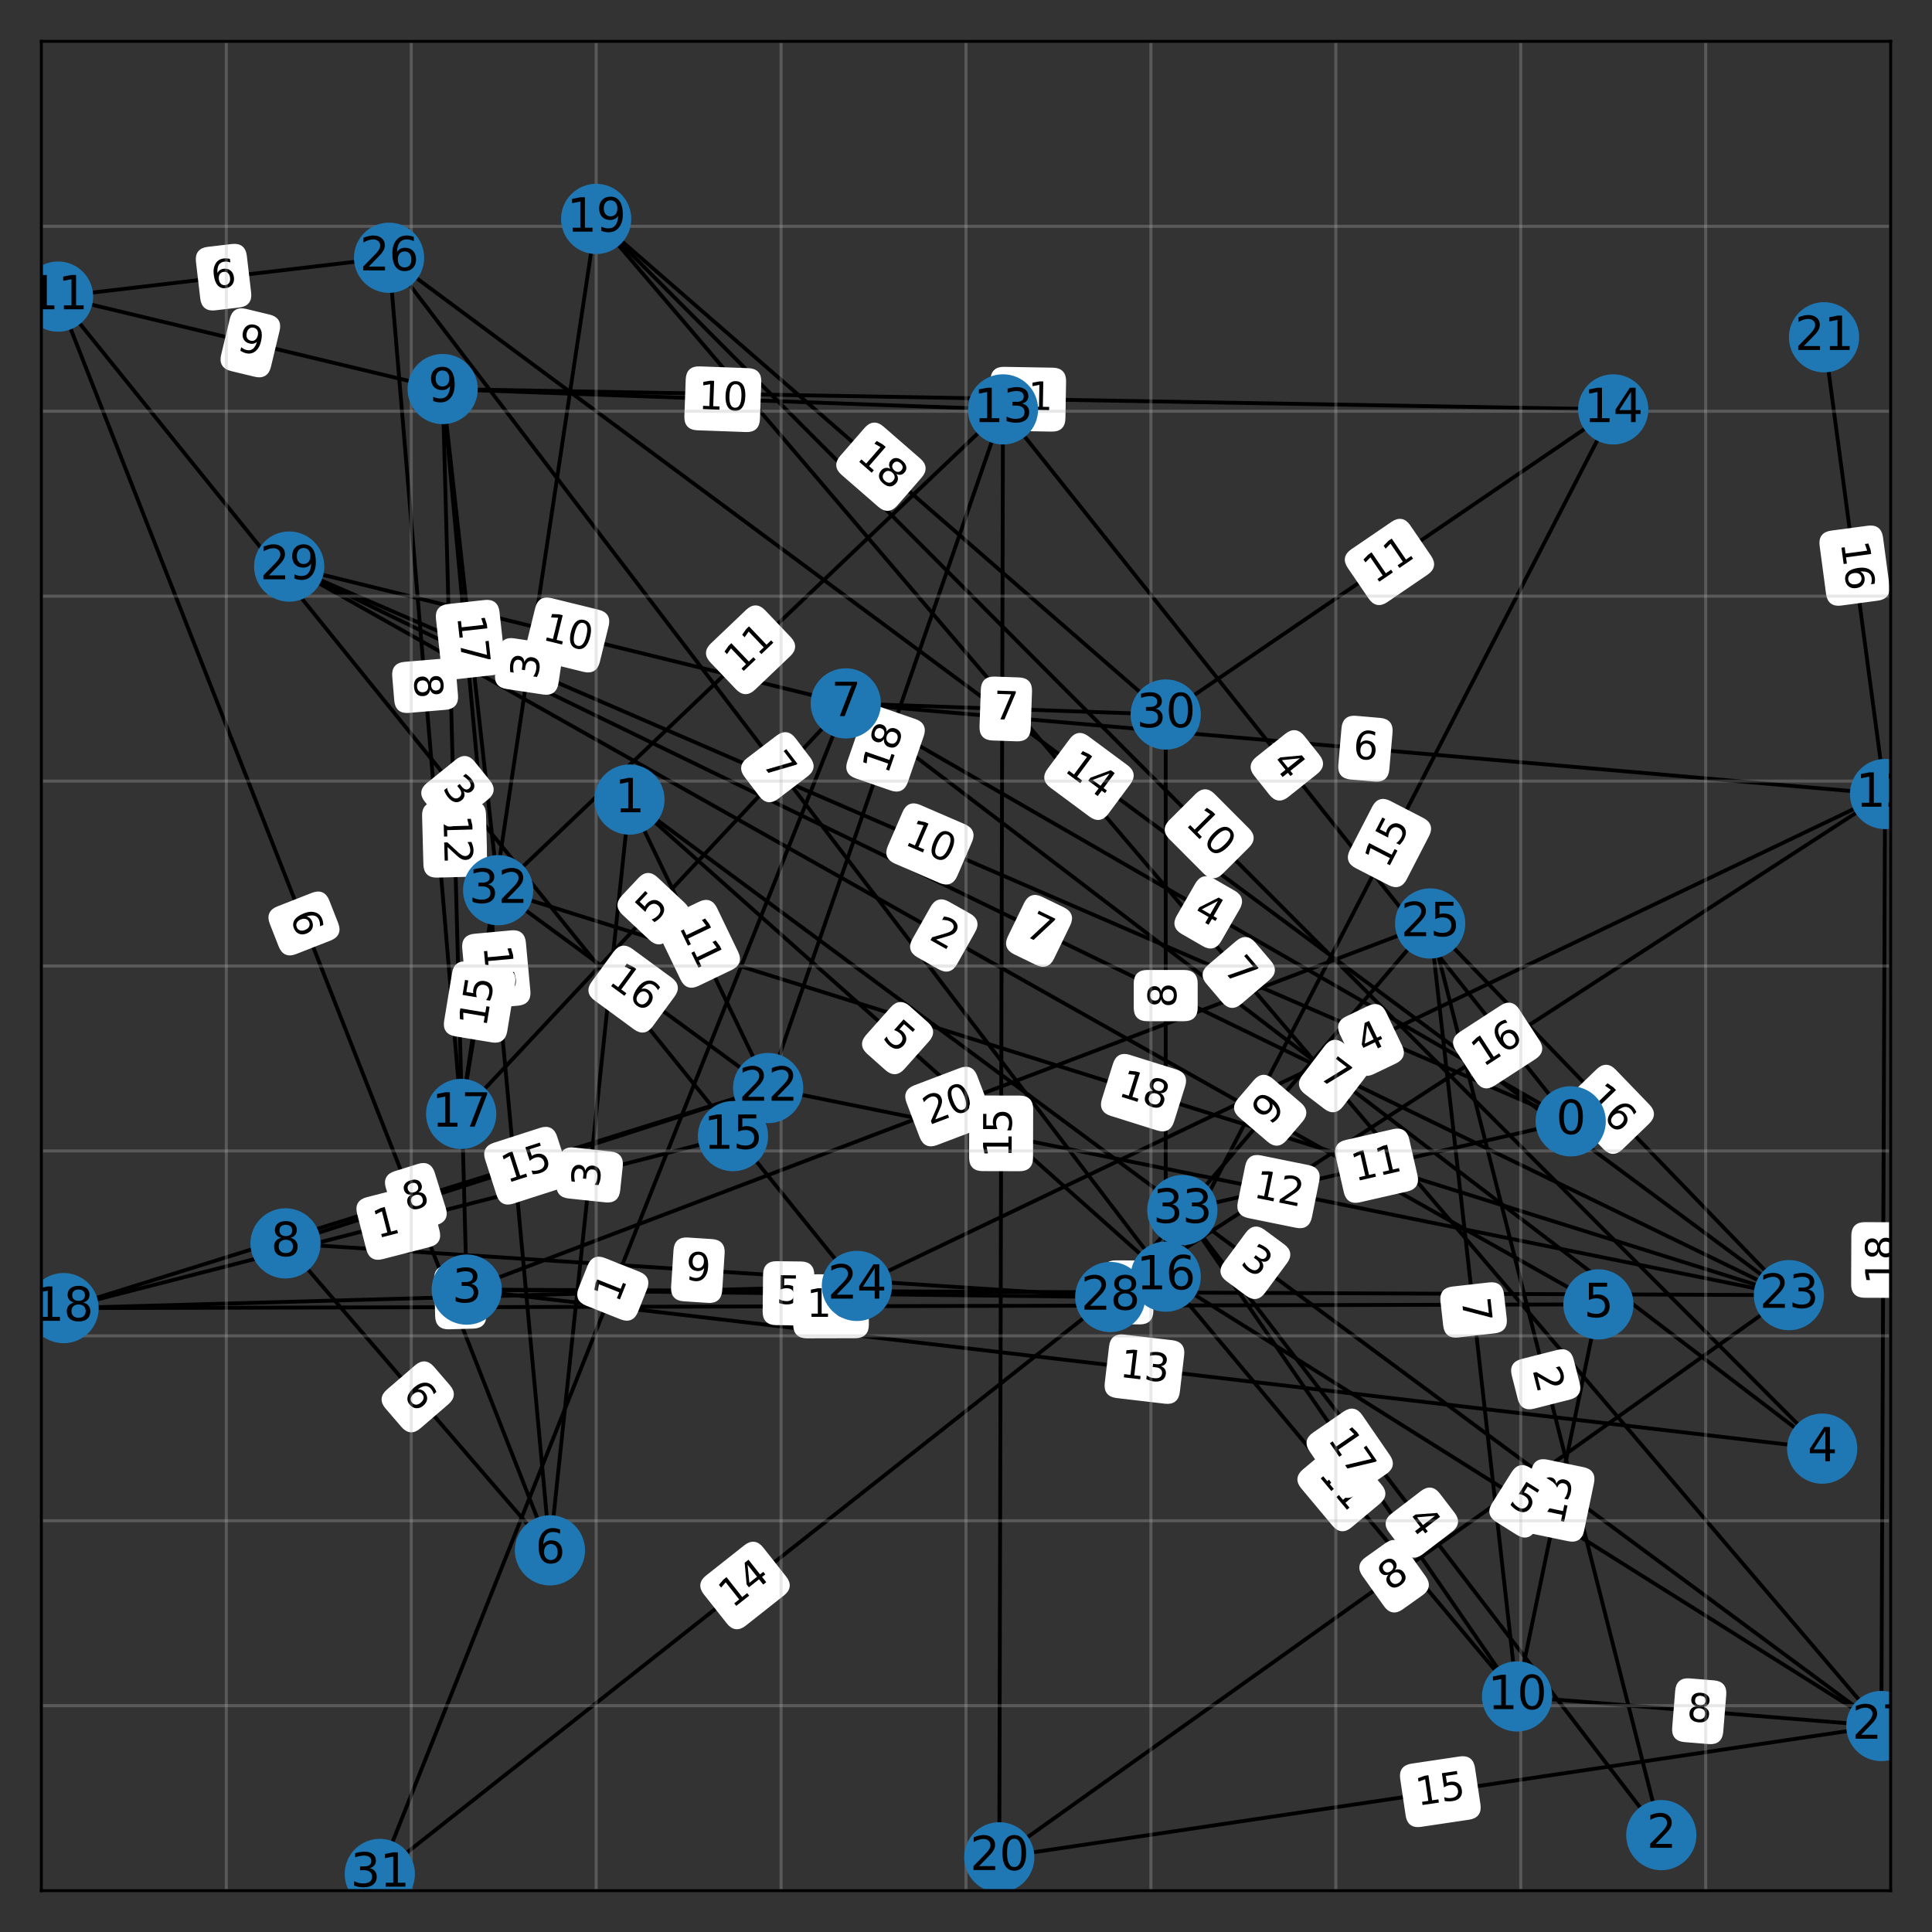 <?xml version="1.0" encoding="utf-8" standalone="no"?>
<!DOCTYPE svg PUBLIC "-//W3C//DTD SVG 1.1//EN"
  "http://www.w3.org/Graphics/SVG/1.1/DTD/svg11.dtd">
<svg xmlns:xlink="http://www.w3.org/1999/xlink" width="504pt" height="504pt" viewBox="0 0 504 504" xmlns="http://www.w3.org/2000/svg" version="1.1">
 <rect x="0" y="0" width="504" height="504" fill="#333333" stroke="none"/>
 <defs>
  <style type="text/css">*{stroke-linejoin: round; stroke-linecap: butt}</style>
 </defs>
 <g id="figure_1">
  <g id="patch_1">
   <path d="M 0 504 
L 504 504 
L 504 0 
L 0 0 
L 0 504 
z
" style="fill: none; opacity: 0"/>
  </g>
  <g id="axes_1">
   <g id="patch_2">
    <path d="M 10.8 493.2 
L 493.2 493.2 
L 493.2 10.8 
L 10.8 10.8 
L 10.8 493.2 
z
" style="fill: none; opacity: 0"/>
   </g>
   <g id="LineCollection_1">
    <path d="M 409.745 292.522 
L 75.442 147.802 
" clip-path="url(#p8ad196feea)" style="fill: none; stroke: #000000"/>
    <path d="M 409.745 292.522 
L 308.441 315.677 
" clip-path="url(#p8ad196feea)" style="fill: none; stroke: #000000"/>
    <path d="M 409.745 292.522 
L 220.644 183.499 
" clip-path="url(#p8ad196feea)" style="fill: none; stroke: #000000"/>
    <path d="M 409.745 292.522 
L 261.648 106.798 
" clip-path="url(#p8ad196feea)" style="fill: none; stroke: #000000"/>
    <path d="M 164.203 208.584 
L 304.099 333.043 
" clip-path="url(#p8ad196feea)" style="fill: none; stroke: #000000"/>
    <path d="M 164.203 208.584 
L 490.788 450.266 
" clip-path="url(#p8ad196feea)" style="fill: none; stroke: #000000"/>
    <path d="M 164.203 208.584 
L 200.383 283.838 
" clip-path="url(#p8ad196feea)" style="fill: none; stroke: #000000"/>
    <path d="M 164.203 208.584 
L 143.46 404.438 
" clip-path="url(#p8ad196feea)" style="fill: none; stroke: #000000"/>
    <path d="M 433.382 478.728 
L 373.082 240.905 
" clip-path="url(#p8ad196feea)" style="fill: none; stroke: #000000"/>
    <path d="M 433.382 478.728 
L 308.441 315.677 
" clip-path="url(#p8ad196feea)" style="fill: none; stroke: #000000"/>
    <path d="M 121.752 336.42 
L 466.668 337.867 
" clip-path="url(#p8ad196feea)" style="fill: none; stroke: #000000"/>
    <path d="M 121.752 336.42 
L 373.082 240.905 
" clip-path="url(#p8ad196feea)" style="fill: none; stroke: #000000"/>
    <path d="M 121.752 336.42 
L 115.481 101.491 
" clip-path="url(#p8ad196feea)" style="fill: none; stroke: #000000"/>
    <path d="M 121.752 336.42 
L 289.627 338.35 
" clip-path="url(#p8ad196feea)" style="fill: none; stroke: #000000"/>
    <path d="M 121.752 336.42 
L 475.351 377.906 
" clip-path="url(#p8ad196feea)" style="fill: none; stroke: #000000"/>
    <path d="M 475.351 377.906 
L 155.52 57.11 
" clip-path="url(#p8ad196feea)" style="fill: none; stroke: #000000"/>
    <path d="M 475.351 377.906 
L 220.644 183.499 
" clip-path="url(#p8ad196feea)" style="fill: none; stroke: #000000"/>
    <path d="M 416.981 340.279 
L 75.442 147.802 
" clip-path="url(#p8ad196feea)" style="fill: none; stroke: #000000"/>
    <path d="M 416.981 340.279 
L 16.589 341.244 
" clip-path="url(#p8ad196feea)" style="fill: none; stroke: #000000"/>
    <path d="M 416.981 340.279 
L 395.755 442.548 
" clip-path="url(#p8ad196feea)" style="fill: none; stroke: #000000"/>
    <path d="M 143.46 404.438 
L 15.142 77.371 
" clip-path="url(#p8ad196feea)" style="fill: none; stroke: #000000"/>
    <path d="M 143.46 404.438 
L 115.481 101.491 
" clip-path="url(#p8ad196feea)" style="fill: none; stroke: #000000"/>
    <path d="M 143.46 404.438 
L 74.477 324.36 
" clip-path="url(#p8ad196feea)" style="fill: none; stroke: #000000"/>
    <path d="M 220.644 183.499 
L 304.099 186.394 
" clip-path="url(#p8ad196feea)" style="fill: none; stroke: #000000"/>
    <path d="M 220.644 183.499 
L 491.753 207.137 
" clip-path="url(#p8ad196feea)" style="fill: none; stroke: #000000"/>
    <path d="M 220.644 183.499 
L 120.305 290.592 
" clip-path="url(#p8ad196feea)" style="fill: none; stroke: #000000"/>
    <path d="M 220.644 183.499 
L 75.442 147.802 
" clip-path="url(#p8ad196feea)" style="fill: none; stroke: #000000"/>
    <path d="M 220.644 183.499 
L 99.079 488.858 
" clip-path="url(#p8ad196feea)" style="fill: none; stroke: #000000"/>
    <path d="M 74.477 324.36 
L 200.383 283.838 
" clip-path="url(#p8ad196feea)" style="fill: none; stroke: #000000"/>
    <path d="M 74.477 324.36 
L 289.627 338.35 
" clip-path="url(#p8ad196feea)" style="fill: none; stroke: #000000"/>
    <path d="M 115.481 101.491 
L 15.142 77.371 
" clip-path="url(#p8ad196feea)" style="fill: none; stroke: #000000"/>
    <path d="M 115.481 101.491 
L 261.648 106.798 
" clip-path="url(#p8ad196feea)" style="fill: none; stroke: #000000"/>
    <path d="M 115.481 101.491 
L 129.953 232.222 
" clip-path="url(#p8ad196feea)" style="fill: none; stroke: #000000"/>
    <path d="M 115.481 101.491 
L 420.84 106.798 
" clip-path="url(#p8ad196feea)" style="fill: none; stroke: #000000"/>
    <path d="M 395.755 442.548 
L 373.082 240.905 
" clip-path="url(#p8ad196feea)" style="fill: none; stroke: #000000"/>
    <path d="M 395.755 442.548 
L 304.099 333.043 
" clip-path="url(#p8ad196feea)" style="fill: none; stroke: #000000"/>
    <path d="M 395.755 442.548 
L 490.788 450.266 
" clip-path="url(#p8ad196feea)" style="fill: none; stroke: #000000"/>
    <path d="M 395.755 442.548 
L 308.441 315.677 
" clip-path="url(#p8ad196feea)" style="fill: none; stroke: #000000"/>
    <path d="M 15.142 77.371 
L 101.491 67.241 
" clip-path="url(#p8ad196feea)" style="fill: none; stroke: #000000"/>
    <path d="M 15.142 77.371 
L 223.538 335.455 
" clip-path="url(#p8ad196feea)" style="fill: none; stroke: #000000"/>
    <path d="M 491.753 207.137 
L 223.538 335.455 
" clip-path="url(#p8ad196feea)" style="fill: none; stroke: #000000"/>
    <path d="M 491.753 207.137 
L 289.627 338.35 
" clip-path="url(#p8ad196feea)" style="fill: none; stroke: #000000"/>
    <path d="M 491.753 207.137 
L 490.788 450.266 
" clip-path="url(#p8ad196feea)" style="fill: none; stroke: #000000"/>
    <path d="M 491.753 207.137 
L 475.834 87.984 
" clip-path="url(#p8ad196feea)" style="fill: none; stroke: #000000"/>
    <path d="M 261.648 106.798 
L 260.683 484.517 
" clip-path="url(#p8ad196feea)" style="fill: none; stroke: #000000"/>
    <path d="M 261.648 106.798 
L 129.953 232.222 
" clip-path="url(#p8ad196feea)" style="fill: none; stroke: #000000"/>
    <path d="M 261.648 106.798 
L 200.383 283.838 
" clip-path="url(#p8ad196feea)" style="fill: none; stroke: #000000"/>
    <path d="M 420.84 106.798 
L 304.099 186.394 
" clip-path="url(#p8ad196feea)" style="fill: none; stroke: #000000"/>
    <path d="M 420.84 106.798 
L 304.099 333.043 
" clip-path="url(#p8ad196feea)" style="fill: none; stroke: #000000"/>
    <path d="M 191.218 296.381 
L 16.589 341.244 
" clip-path="url(#p8ad196feea)" style="fill: none; stroke: #000000"/>
    <path d="M 304.099 333.043 
L 101.491 67.241 
" clip-path="url(#p8ad196feea)" style="fill: none; stroke: #000000"/>
    <path d="M 304.099 333.043 
L 490.788 450.266 
" clip-path="url(#p8ad196feea)" style="fill: none; stroke: #000000"/>
    <path d="M 304.099 333.043 
L 304.099 186.394 
" clip-path="url(#p8ad196feea)" style="fill: none; stroke: #000000"/>
    <path d="M 120.305 290.592 
L 129.953 232.222 
" clip-path="url(#p8ad196feea)" style="fill: none; stroke: #000000"/>
    <path d="M 120.305 290.592 
L 101.491 67.241 
" clip-path="url(#p8ad196feea)" style="fill: none; stroke: #000000"/>
    <path d="M 120.305 290.592 
L 155.52 57.11 
" clip-path="url(#p8ad196feea)" style="fill: none; stroke: #000000"/>
    <path d="M 16.589 341.244 
L 200.383 283.838 
" clip-path="url(#p8ad196feea)" style="fill: none; stroke: #000000"/>
    <path d="M 16.589 341.244 
L 223.538 335.455 
" clip-path="url(#p8ad196feea)" style="fill: none; stroke: #000000"/>
    <path d="M 155.52 57.11 
L 304.099 186.394 
" clip-path="url(#p8ad196feea)" style="fill: none; stroke: #000000"/>
    <path d="M 155.52 57.11 
L 490.788 450.266 
" clip-path="url(#p8ad196feea)" style="fill: none; stroke: #000000"/>
    <path d="M 260.683 484.517 
L 466.668 337.867 
" clip-path="url(#p8ad196feea)" style="fill: none; stroke: #000000"/>
    <path d="M 260.683 484.517 
L 490.788 450.266 
" clip-path="url(#p8ad196feea)" style="fill: none; stroke: #000000"/>
    <path d="M 200.383 283.838 
L 129.953 232.222 
" clip-path="url(#p8ad196feea)" style="fill: none; stroke: #000000"/>
    <path d="M 200.383 283.838 
L 466.668 337.867 
" clip-path="url(#p8ad196feea)" style="fill: none; stroke: #000000"/>
    <path d="M 466.668 337.867 
L 101.491 67.241 
" clip-path="url(#p8ad196feea)" style="fill: none; stroke: #000000"/>
    <path d="M 466.668 337.867 
L 75.442 147.802 
" clip-path="url(#p8ad196feea)" style="fill: none; stroke: #000000"/>
    <path d="M 466.668 337.867 
L 129.953 232.222 
" clip-path="url(#p8ad196feea)" style="fill: none; stroke: #000000"/>
    <path d="M 466.668 337.867 
L 373.082 240.905 
" clip-path="url(#p8ad196feea)" style="fill: none; stroke: #000000"/>
    <path d="M 373.082 240.905 
L 289.627 338.35 
" clip-path="url(#p8ad196feea)" style="fill: none; stroke: #000000"/>
    <path d="M 289.627 338.35 
L 99.079 488.858 
" clip-path="url(#p8ad196feea)" style="fill: none; stroke: #000000"/>
   </g>
   <g id="text_1">
    <g id="patch_3">
     <path d="M 233.638 224.827 
L 245.315 229.882 
Q 248.069 231.074 249.26 228.321 
L 253.105 219.439 
Q 254.297 216.686 251.544 215.494 
L 239.866 210.439 
Q 237.113 209.247 235.921 212 
L 232.076 220.882 
Q 230.885 223.635 233.638 224.827 
z
" clip-path="url(#p8ad196feea)" style="fill: #ffffff; stroke: #ffffff; stroke-linejoin: miter"/>
    </g>
    <g clip-path="url(#p8ad196feea)">
     <!-- 10 -->
     <g transform="translate(235.656 220.165) rotate(-336.592) scale(0.1 -0.1)">
      <defs>
       <path id="DejaVuSans-31" d="M 794 531 
L 1825 531 
L 1825 4091 
L 703 3866 
L 703 4441 
L 1819 4666 
L 2450 4666 
L 2450 531 
L 3481 531 
L 3481 0 
L 794 0 
L 794 531 
z
" transform="scale(0.016)"/>
       <path id="DejaVuSans-30" d="M 2034 4250 
Q 1547 4250 1301 3770 
Q 1056 3291 1056 2328 
Q 1056 1369 1301 889 
Q 1547 409 2034 409 
Q 2525 409 2770 889 
Q 3016 1369 3016 2328 
Q 3016 3291 2770 3770 
Q 2525 4250 2034 4250 
z
M 2034 4750 
Q 2819 4750 3233 4129 
Q 3647 3509 3647 2328 
Q 3647 1150 3233 529 
Q 2819 -91 2034 -91 
Q 1250 -91 836 529 
Q 422 1150 422 2328 
Q 422 3509 836 4129 
Q 1250 4750 2034 4750 
z
" transform="scale(0.016)"/>
      </defs>
      <use xlink:href="#DejaVuSans-31"/>
      <use xlink:href="#DejaVuSans-30" x="63.623"/>
     </g>
    </g>
   </g>
   <g id="text_2">
    <g id="patch_4">
     <path d="M 354.637 313.159 
L 367.042 310.324 
Q 369.966 309.655 369.298 306.731 
L 367.141 297.296 
Q 366.473 294.371 363.548 295.04 
L 351.143 297.875 
Q 348.219 298.544 348.887 301.468 
L 351.044 310.903 
Q 351.712 313.827 354.637 313.159 
z
" clip-path="url(#p8ad196feea)" style="fill: #ffffff; stroke: #ffffff; stroke-linejoin: miter"/>
    </g>
    <g clip-path="url(#p8ad196feea)">
     <!-- 11 -->
     <g transform="translate(353.505 308.207) rotate(-12.875) scale(0.1 -0.1)">
      <use xlink:href="#DejaVuSans-31"/>
      <use xlink:href="#DejaVuSans-31" x="63.623"/>
     </g>
    </g>
   </g>
   <g id="text_3">
    <g id="patch_5">
     <path d="M 308.521 243.212 
L 314.033 246.389 
Q 316.632 247.888 318.13 245.289 
L 322.964 236.904 
Q 324.463 234.305 321.864 232.807 
L 316.352 229.629 
Q 313.753 228.131 312.254 230.73 
L 307.42 239.114 
Q 305.922 241.713 308.521 243.212 
z
" clip-path="url(#p8ad196feea)" style="fill: #ffffff; stroke: #ffffff; stroke-linejoin: miter"/>
    </g>
    <g clip-path="url(#p8ad196feea)">
     <!-- 4 -->
     <g transform="translate(311.058 238.811) rotate(-330.035) scale(0.1 -0.1)">
      <defs>
       <path id="DejaVuSans-34" d="M 2419 4116 
L 825 1625 
L 2419 1625 
L 2419 4116 
z
M 2253 4666 
L 3047 4666 
L 3047 1625 
L 3713 1625 
L 3713 1100 
L 3047 1100 
L 3047 0 
L 2419 0 
L 2419 1100 
L 313 1100 
L 313 1709 
L 2253 4666 
z
" transform="scale(0.016)"/>
      </defs>
      <use xlink:href="#DejaVuSans-34"/>
     </g>
    </g>
   </g>
   <g id="text_4">
    <g id="patch_6">
     <path d="M 327.584 202.059 
L 331.55 207.034 
Q 333.421 209.379 335.766 207.509 
L 343.333 201.475 
Q 345.679 199.605 343.808 197.259 
L 339.842 192.284 
Q 337.971 189.939 335.626 191.809 
L 328.059 197.843 
Q 325.713 199.714 327.584 202.059 
z
" clip-path="url(#p8ad196feea)" style="fill: #ffffff; stroke: #ffffff; stroke-linejoin: miter"/>
    </g>
    <g clip-path="url(#p8ad196feea)">
     <!-- 4 -->
     <g transform="translate(331.555 198.892) rotate(-308.569) scale(0.1 -0.1)">
      <use xlink:href="#DejaVuSans-34"/>
     </g>
    </g>
   </g>
   <g id="text_5">
    <g id="patch_7">
     <path d="M 226.563 274.555 
L 231.316 278.784 
Q 233.558 280.778 235.552 278.537 
L 241.985 271.306 
Q 243.979 269.064 241.737 267.07 
L 236.984 262.841 
Q 234.742 260.847 232.748 263.089 
L 226.316 270.319 
Q 224.321 272.561 226.563 274.555 
z
" clip-path="url(#p8ad196feea)" style="fill: #ffffff; stroke: #ffffff; stroke-linejoin: miter"/>
    </g>
    <g clip-path="url(#p8ad196feea)">
     <!-- 5 -->
     <g transform="translate(229.939 270.76) rotate(-318.342) scale(0.1 -0.1)">
      <defs>
       <path id="DejaVuSans-35" d="M 691 4666 
L 3169 4666 
L 3169 4134 
L 1269 4134 
L 1269 2991 
Q 1406 3038 1543 3061 
Q 1681 3084 1819 3084 
Q 2600 3084 3056 2656 
Q 3513 2228 3513 1497 
Q 3513 744 3044 326 
Q 2575 -91 1722 -91 
Q 1428 -91 1123 -41 
Q 819 9 494 109 
L 494 744 
Q 775 591 1075 516 
Q 1375 441 1709 441 
Q 2250 441 2565 725 
Q 2881 1009 2881 1497 
Q 2881 1984 2565 2268 
Q 2250 2553 1709 2553 
Q 1456 2553 1204 2497 
Q 953 2441 691 2322 
L 691 4666 
z
" transform="scale(0.016)"/>
      </defs>
      <use xlink:href="#DejaVuSans-35"/>
     </g>
    </g>
   </g>
   <g id="text_6">
    <g id="patch_8">
     <path d="M 320.274 333.833 
L 325.388 337.618 
Q 327.8 339.402 329.584 336.991 
L 335.341 329.211 
Q 337.126 326.8 334.714 325.015 
L 329.6 321.23 
Q 327.189 319.446 325.404 321.857 
L 319.647 329.637 
Q 317.862 332.048 320.274 333.833 
z
" clip-path="url(#p8ad196feea)" style="fill: #ffffff; stroke: #ffffff; stroke-linejoin: miter"/>
    </g>
    <g clip-path="url(#p8ad196feea)">
     <!-- 3 -->
     <g transform="translate(323.296 329.75) rotate(-323.497) scale(0.1 -0.1)">
      <defs>
       <path id="DejaVuSans-33" d="M 2597 2516 
Q 3050 2419 3304 2112 
Q 3559 1806 3559 1356 
Q 3559 666 3084 287 
Q 2609 -91 1734 -91 
Q 1441 -91 1130 -33 
Q 819 25 488 141 
L 488 750 
Q 750 597 1062 519 
Q 1375 441 1716 441 
Q 2309 441 2620 675 
Q 2931 909 2931 1356 
Q 2931 1769 2642 2001 
Q 2353 2234 1838 2234 
L 1294 2234 
L 1294 2753 
L 1863 2753 
Q 2328 2753 2575 2939 
Q 2822 3125 2822 3475 
Q 2822 3834 2567 4026 
Q 2313 4219 1838 4219 
Q 1578 4219 1281 4162 
Q 984 4106 628 3988 
L 628 4550 
Q 988 4650 1302 4700 
Q 1616 4750 1894 4750 
Q 2613 4750 3031 4423 
Q 3450 4097 3450 3541 
Q 3450 3153 3228 2886 
Q 3006 2619 2597 2516 
z
" transform="scale(0.016)"/>
      </defs>
      <use xlink:href="#DejaVuSans-33"/>
     </g>
    </g>
   </g>
   <g id="text_7">
    <g id="patch_9">
     <path d="M 172.473 243.876 
L 177.986 255.344 
Q 179.286 258.048 181.99 256.748 
L 190.712 252.555 
Q 193.416 251.255 192.116 248.551 
L 186.603 237.083 
Q 185.303 234.379 182.599 235.679 
L 173.876 239.872 
Q 171.173 241.172 172.473 243.876 
z
" clip-path="url(#p8ad196feea)" style="fill: #ffffff; stroke: #ffffff; stroke-linejoin: miter"/>
    </g>
    <g clip-path="url(#p8ad196feea)">
     <!-- 11 -->
     <g transform="translate(177.051 241.675) rotate(-295.677) scale(0.1 -0.1)">
      <use xlink:href="#DejaVuSans-31"/>
      <use xlink:href="#DejaVuSans-31" x="63.623"/>
     </g>
    </g>
   </g>
   <g id="text_8">
    <g id="patch_10">
     <path d="M 161.292 310.498 
L 161.962 304.171 
Q 162.278 301.188 159.295 300.872 
L 149.671 299.852 
Q 146.687 299.537 146.371 302.52 
L 145.701 308.847 
Q 145.385 311.83 148.369 312.146 
L 157.993 313.166 
Q 160.976 313.482 161.292 310.498 
z
" clip-path="url(#p8ad196feea)" style="fill: #ffffff; stroke: #ffffff; stroke-linejoin: miter"/>
    </g>
    <g clip-path="url(#p8ad196feea)">
     <!-- 3 -->
     <g transform="translate(156.241 309.963) rotate(-83.954) scale(0.1 -0.1)">
      <use xlink:href="#DejaVuSans-33"/>
     </g>
    </g>
   </g>
   <g id="text_9">
    <g id="patch_11">
     <path d="M 394.852 358.658 
L 396.415 364.826 
Q 397.153 367.734 400.061 366.996 
L 409.442 364.618 
Q 412.35 363.88 411.613 360.972 
L 410.049 354.805 
Q 409.312 351.897 406.404 352.634 
L 397.022 355.013 
Q 394.114 355.75 394.852 358.658 
z
" clip-path="url(#p8ad196feea)" style="fill: #ffffff; stroke: #ffffff; stroke-linejoin: miter"/>
    </g>
    <g clip-path="url(#p8ad196feea)">
     <!-- 2 -->
     <g transform="translate(399.776 357.41) rotate(-284.228) scale(0.1 -0.1)">
      <defs>
       <path id="DejaVuSans-32" d="M 1228 531 
L 3431 531 
L 3431 0 
L 469 0 
L 469 531 
Q 828 903 1448 1529 
Q 2069 2156 2228 2338 
Q 2531 2678 2651 2914 
Q 2772 3150 2772 3378 
Q 2772 3750 2511 3984 
Q 2250 4219 1831 4219 
Q 1534 4219 1204 4116 
Q 875 4013 500 3803 
L 500 4441 
Q 881 4594 1212 4672 
Q 1544 4750 1819 4750 
Q 2544 4750 2975 4387 
Q 3406 4025 3406 3419 
Q 3406 3131 3298 2873 
Q 3191 2616 2906 2266 
Q 2828 2175 2409 1742 
Q 1991 1309 1228 531 
z
" transform="scale(0.016)"/>
      </defs>
      <use xlink:href="#DejaVuSans-32"/>
     </g>
    </g>
   </g>
   <g id="text_10">
    <g id="patch_12">
     <path d="M 362.755 399.446 
L 366.625 404.496 
Q 368.449 406.877 370.831 405.053 
L 378.513 399.166 
Q 380.894 397.341 379.069 394.96 
L 375.199 389.91 
Q 373.375 387.528 370.993 389.353 
L 363.311 395.24 
Q 360.93 397.064 362.755 399.446 
z
" clip-path="url(#p8ad196feea)" style="fill: #ffffff; stroke: #ffffff; stroke-linejoin: miter"/>
    </g>
    <g clip-path="url(#p8ad196feea)">
     <!-- 4 -->
     <g transform="translate(366.787 396.356) rotate(-307.462) scale(0.1 -0.1)">
      <use xlink:href="#DejaVuSans-34"/>
     </g>
    </g>
   </g>
   <g id="text_11">
    <g id="patch_13">
     <path d="M 290.997 344.969 
L 297.359 344.996 
Q 300.359 345.009 300.372 342.009 
L 300.412 332.331 
Q 300.425 329.331 297.425 329.318 
L 291.063 329.291 
Q 288.063 329.279 288.05 332.279 
L 288.009 341.957 
Q 287.997 344.957 290.997 344.969 
z
" clip-path="url(#p8ad196feea)" style="fill: #ffffff; stroke: #ffffff; stroke-linejoin: miter"/>
    </g>
    <g clip-path="url(#p8ad196feea)">
     <!-- 7 -->
     <g transform="translate(291.018 339.89) rotate(-359.76) scale(0.1 -0.1)">
      <defs>
       <path id="DejaVuSans-37" d="M 525 4666 
L 3525 4666 
L 3525 4397 
L 1831 0 
L 1172 0 
L 2766 4134 
L 525 4134 
L 525 4666 
z
" transform="scale(0.016)"/>
      </defs>
      <use xlink:href="#DejaVuSans-37"/>
     </g>
    </g>
   </g>
   <g id="text_12">
    <g id="patch_14">
     <path d="M 244.255 298.25 
L 256.15 293.73 
Q 258.954 292.664 257.889 289.86 
L 254.45 280.813 
Q 253.385 278.008 250.58 279.074 
L 238.685 283.595 
Q 235.881 284.661 236.947 287.465 
L 240.385 296.512 
Q 241.451 299.316 244.255 298.25 
z
" clip-path="url(#p8ad196feea)" style="fill: #ffffff; stroke: #ffffff; stroke-linejoin: miter"/>
    </g>
    <g clip-path="url(#p8ad196feea)">
     <!-- 20 -->
     <g transform="translate(242.45 293.502) rotate(-20.809) scale(0.1 -0.1)">
      <use xlink:href="#DejaVuSans-32"/>
      <use xlink:href="#DejaVuSans-30" x="63.623"/>
     </g>
    </g>
   </g>
   <g id="text_13">
    <g id="patch_15">
     <path d="M 110.61 212.804 
L 110.95 225.524 
Q 111.03 228.523 114.029 228.443 
L 123.704 228.185 
Q 126.702 228.105 126.622 225.106 
L 126.283 212.385 
Q 126.203 209.387 123.204 209.467 
L 113.529 209.725 
Q 110.53 209.805 110.61 212.804 
z
" clip-path="url(#p8ad196feea)" style="fill: #ffffff; stroke: #ffffff; stroke-linejoin: miter"/>
    </g>
    <g clip-path="url(#p8ad196feea)">
     <!-- 12 -->
     <g transform="translate(115.688 212.668) rotate(-271.529) scale(0.1 -0.1)">
      <use xlink:href="#DejaVuSans-31"/>
      <use xlink:href="#DejaVuSans-32" x="63.623"/>
     </g>
    </g>
   </g>
   <g id="text_14">
    <g id="patch_16">
     <path d="M 202.417 345.187 
L 208.779 345.26 
Q 211.779 345.294 211.814 342.295 
L 211.925 332.617 
Q 211.959 329.617 208.959 329.583 
L 202.597 329.51 
Q 199.598 329.475 199.563 332.475 
L 199.452 342.152 
Q 199.417 345.152 202.417 345.187 
z
" clip-path="url(#p8ad196feea)" style="fill: #ffffff; stroke: #ffffff; stroke-linejoin: miter"/>
    </g>
    <g clip-path="url(#p8ad196feea)">
     <!-- 5 -->
     <g transform="translate(202.476 340.107) rotate(-359.341) scale(0.1 -0.1)">
      <use xlink:href="#DejaVuSans-35"/>
     </g>
    </g>
   </g>
   <g id="text_15">
    <g id="patch_17">
     <path d="M 291.321 364.208 
L 303.959 365.69 
Q 306.939 366.04 307.288 363.061 
L 308.416 353.448 
Q 308.766 350.469 305.786 350.119 
L 293.148 348.636 
Q 290.168 348.287 289.819 351.266 
L 288.691 360.879 
Q 288.341 363.858 291.321 364.208 
z
" clip-path="url(#p8ad196feea)" style="fill: #ffffff; stroke: #ffffff; stroke-linejoin: miter"/>
    </g>
    <g clip-path="url(#p8ad196feea)">
     <!-- 13 -->
     <g transform="translate(291.913 359.163) rotate(-353.308) scale(0.1 -0.1)">
      <use xlink:href="#DejaVuSans-31"/>
      <use xlink:href="#DejaVuSans-33" x="63.623"/>
     </g>
    </g>
   </g>
   <g id="text_16">
    <g id="patch_18">
     <path d="M 305.393 218.539 
L 314.378 227.55 
Q 316.496 229.675 318.62 227.557 
L 325.474 220.724 
Q 327.599 218.605 325.481 216.481 
L 316.496 207.469 
Q 314.378 205.345 312.254 207.463 
L 305.4 214.296 
Q 303.275 216.414 305.393 218.539 
z
" clip-path="url(#p8ad196feea)" style="fill: #ffffff; stroke: #ffffff; stroke-linejoin: miter"/>
    </g>
    <g clip-path="url(#p8ad196feea)">
     <!-- 10 -->
     <g transform="translate(308.991 214.952) rotate(-314.914) scale(0.1 -0.1)">
      <use xlink:href="#DejaVuSans-31"/>
      <use xlink:href="#DejaVuSans-30" x="63.623"/>
     </g>
    </g>
   </g>
   <g id="text_17">
    <g id="patch_19">
     <path d="M 340.714 285.005 
L 345.772 288.865 
Q 348.157 290.686 349.977 288.301 
L 355.849 280.608 
Q 357.669 278.223 355.284 276.403 
L 350.226 272.542 
Q 347.842 270.722 346.022 273.107 
L 340.15 280.8 
Q 338.329 283.185 340.714 285.005 
z
" clip-path="url(#p8ad196feea)" style="fill: #ffffff; stroke: #ffffff; stroke-linejoin: miter"/>
    </g>
    <g clip-path="url(#p8ad196feea)">
     <!-- 7 -->
     <g transform="translate(343.796 280.967) rotate(-322.647) scale(0.1 -0.1)">
      <use xlink:href="#DejaVuSans-37"/>
     </g>
    </g>
   </g>
   <g id="text_18">
    <g id="patch_20">
     <path d="M 239.592 249.308 
L 245.135 252.432 
Q 247.748 253.905 249.221 251.291 
L 253.973 242.86 
Q 255.446 240.246 252.832 238.773 
L 247.289 235.65 
Q 244.676 234.177 243.203 236.79 
L 238.451 245.222 
Q 236.978 247.835 239.592 249.308 
z
" clip-path="url(#p8ad196feea)" style="fill: #ffffff; stroke: #ffffff; stroke-linejoin: miter"/>
    </g>
    <g clip-path="url(#p8ad196feea)">
     <!-- 2 -->
     <g transform="translate(242.086 244.883) rotate(-330.596) scale(0.1 -0.1)">
      <use xlink:href="#DejaVuSans-32"/>
     </g>
    </g>
   </g>
   <g id="text_19">
    <g id="patch_21">
     <path d="M 210.44 348.616 
L 223.165 348.585 
Q 226.165 348.578 226.158 345.578 
L 226.135 335.9 
Q 226.127 332.9 223.127 332.907 
L 210.402 332.938 
Q 207.402 332.945 207.41 335.945 
L 207.433 345.623 
Q 207.44 348.623 210.44 348.616 
z
" clip-path="url(#p8ad196feea)" style="fill: #ffffff; stroke: #ffffff; stroke-linejoin: miter"/>
    </g>
    <g clip-path="url(#p8ad196feea)">
     <!-- 16 -->
     <g transform="translate(210.428 343.536) rotate(-0.138) scale(0.1 -0.1)">
      <defs>
       <path id="DejaVuSans-36" d="M 2113 2584 
Q 1688 2584 1439 2293 
Q 1191 2003 1191 1497 
Q 1191 994 1439 701 
Q 1688 409 2113 409 
Q 2538 409 2786 701 
Q 3034 994 3034 1497 
Q 3034 2003 2786 2293 
Q 2538 2584 2113 2584 
z
M 3366 4563 
L 3366 3988 
Q 3128 4100 2886 4159 
Q 2644 4219 2406 4219 
Q 1781 4219 1451 3797 
Q 1122 3375 1075 2522 
Q 1259 2794 1537 2939 
Q 1816 3084 2150 3084 
Q 2853 3084 3261 2657 
Q 3669 2231 3669 1497 
Q 3669 778 3244 343 
Q 2819 -91 2113 -91 
Q 1303 -91 875 529 
Q 447 1150 447 2328 
Q 447 3434 972 4092 
Q 1497 4750 2381 4750 
Q 2619 4750 2861 4703 
Q 3103 4656 3366 4563 
z
" transform="scale(0.016)"/>
      </defs>
      <use xlink:href="#DejaVuSans-31"/>
      <use xlink:href="#DejaVuSans-36" x="63.623"/>
     </g>
    </g>
   </g>
   <g id="text_20">
    <g id="patch_22">
     <path d="M 412.751 399.236 
L 415.337 386.776 
Q 415.946 383.839 413.009 383.229 
L 403.533 381.263 
Q 400.595 380.653 399.986 383.59 
L 397.4 396.05 
Q 396.79 398.987 399.727 399.597 
L 409.204 401.564 
Q 412.141 402.173 412.751 399.236 
z
" clip-path="url(#p8ad196feea)" style="fill: #ffffff; stroke: #ffffff; stroke-linejoin: miter"/>
    </g>
    <g clip-path="url(#p8ad196feea)">
     <!-- 13 -->
     <g transform="translate(407.777 398.204) rotate(-78.275) scale(0.1 -0.1)">
      <use xlink:href="#DejaVuSans-31"/>
      <use xlink:href="#DejaVuSans-33" x="63.623"/>
     </g>
    </g>
   </g>
   <g id="text_21">
    <g id="patch_23">
     <path d="M 70.842 240.807 
L 73.165 246.73 
Q 74.261 249.522 77.054 248.427 
L 86.063 244.892 
Q 88.856 243.796 87.76 241.004 
L 85.437 235.081 
Q 84.341 232.288 81.548 233.384 
L 72.539 236.918 
Q 69.746 238.014 70.842 240.807 
z
" clip-path="url(#p8ad196feea)" style="fill: #ffffff; stroke: #ffffff; stroke-linejoin: miter"/>
    </g>
    <g clip-path="url(#p8ad196feea)">
     <!-- 6 -->
     <g transform="translate(75.57 238.952) rotate(-291.422) scale(0.1 -0.1)">
      <use xlink:href="#DejaVuSans-36"/>
     </g>
    </g>
   </g>
   <g id="text_22">
    <g id="patch_24">
     <path d="M 121.08 247.353 
L 122.25 260.024 
Q 122.526 263.012 125.513 262.736 
L 135.15 261.846 
Q 138.138 261.57 137.862 258.582 
L 136.691 245.911 
Q 136.416 242.924 133.428 243.2 
L 123.791 244.09 
Q 120.804 244.366 121.08 247.353 
z
" clip-path="url(#p8ad196feea)" style="fill: #ffffff; stroke: #ffffff; stroke-linejoin: miter"/>
    </g>
    <g clip-path="url(#p8ad196feea)">
     <!-- 13 -->
     <g transform="translate(126.138 246.886) rotate(-275.277) scale(0.1 -0.1)">
      <use xlink:href="#DejaVuSans-31"/>
      <use xlink:href="#DejaVuSans-33" x="63.623"/>
     </g>
    </g>
   </g>
   <g id="text_23">
    <g id="patch_25">
     <path d="M 100.953 367.106 
L 105.106 371.926 
Q 107.064 374.199 109.337 372.241 
L 116.669 365.924 
Q 118.942 363.966 116.984 361.694 
L 112.832 356.873 
Q 110.874 354.6 108.601 356.558 
L 101.268 362.875 
Q 98.995 364.833 100.953 367.106 
z
" clip-path="url(#p8ad196feea)" style="fill: #ffffff; stroke: #ffffff; stroke-linejoin: miter"/>
    </g>
    <g clip-path="url(#p8ad196feea)">
     <!-- 6 -->
     <g transform="translate(104.802 363.79) rotate(-310.743) scale(0.1 -0.1)">
      <use xlink:href="#DejaVuSans-36"/>
     </g>
    </g>
   </g>
   <g id="text_24">
    <g id="patch_26">
     <path d="M 258.923 192.671 
L 265.282 192.891 
Q 268.28 192.995 268.384 189.997 
L 268.72 180.325 
Q 268.824 177.326 265.825 177.222 
L 259.467 177.002 
Q 256.468 176.898 256.365 179.896 
L 256.029 189.568 
Q 255.925 192.567 258.923 192.671 
z
" clip-path="url(#p8ad196feea)" style="fill: #ffffff; stroke: #ffffff; stroke-linejoin: miter"/>
    </g>
    <g clip-path="url(#p8ad196feea)">
     <!-- 7 -->
     <g transform="translate(259.099 187.594) rotate(-358.014) scale(0.1 -0.1)">
      <use xlink:href="#DejaVuSans-37"/>
     </g>
    </g>
   </g>
   <g id="text_25">
    <g id="patch_27">
     <path d="M 352.345 202.851 
L 358.684 203.403 
Q 361.672 203.664 361.933 200.675 
L 362.774 191.034 
Q 363.034 188.045 360.046 187.785 
L 353.707 187.232 
Q 350.718 186.971 350.458 189.96 
L 349.617 199.602 
Q 349.357 202.59 352.345 202.851 
z
" clip-path="url(#p8ad196feea)" style="fill: #ffffff; stroke: #ffffff; stroke-linejoin: miter"/>
    </g>
    <g clip-path="url(#p8ad196feea)">
     <!-- 6 -->
     <g transform="translate(352.787 197.79) rotate(-355.017) scale(0.1 -0.1)">
      <use xlink:href="#DejaVuSans-36"/>
     </g>
    </g>
   </g>
   <g id="text_26">
    <g id="patch_28">
     <path d="M 174.021 244.726 
L 178.371 240.083 
Q 180.422 237.893 178.233 235.842 
L 171.171 229.225 
Q 168.981 227.174 166.93 229.363 
L 162.58 234.006 
Q 160.529 236.195 162.718 238.246 
L 169.781 244.864 
Q 171.97 246.915 174.021 244.726 
z
" clip-path="url(#p8ad196feea)" style="fill: #ffffff; stroke: #ffffff; stroke-linejoin: miter"/>
    </g>
    <g clip-path="url(#p8ad196feea)">
     <!-- 5 -->
     <g transform="translate(170.314 241.252) rotate(-46.865) scale(0.1 -0.1)">
      <use xlink:href="#DejaVuSans-35"/>
     </g>
    </g>
   </g>
   <g id="text_27">
    <g id="patch_29">
     <path d="M 139.996 171.745 
L 152.353 174.782 
Q 155.266 175.499 155.982 172.585 
L 158.293 163.187 
Q 159.009 160.274 156.096 159.558 
L 143.739 156.52 
Q 140.825 155.804 140.109 158.717 
L 137.799 168.115 
Q 137.083 171.028 139.996 171.745 
z
" clip-path="url(#p8ad196feea)" style="fill: #ffffff; stroke: #ffffff; stroke-linejoin: miter"/>
    </g>
    <g clip-path="url(#p8ad196feea)">
     <!-- 10 -->
     <g transform="translate(141.208 166.812) rotate(-346.188) scale(0.1 -0.1)">
      <use xlink:href="#DejaVuSans-31"/>
      <use xlink:href="#DejaVuSans-30" x="63.623"/>
     </g>
    </g>
   </g>
   <g id="text_28">
    <g id="patch_30">
     <path d="M 165.968 342.034 
L 168.321 336.123 
Q 169.431 333.336 166.644 332.226 
L 157.652 328.647 
Q 154.865 327.537 153.755 330.324 
L 151.402 336.235 
Q 150.292 339.023 153.079 340.132 
L 162.071 343.712 
Q 164.858 344.822 165.968 342.034 
z
" clip-path="url(#p8ad196feea)" style="fill: #ffffff; stroke: #ffffff; stroke-linejoin: miter"/>
    </g>
    <g clip-path="url(#p8ad196feea)">
     <!-- 1 -->
     <g transform="translate(161.248 340.156) rotate(-68.292) scale(0.1 -0.1)">
      <use xlink:href="#DejaVuSans-31"/>
     </g>
    </g>
   </g>
   <g id="text_29">
    <g id="patch_31">
     <path d="M 133.775 313.51 
L 145.889 309.612 
Q 148.744 308.693 147.825 305.837 
L 144.86 296.624 
Q 143.941 293.769 141.085 294.688 
L 128.972 298.586 
Q 126.117 299.505 127.036 302.361 
L 130.001 311.574 
Q 130.92 314.43 133.775 313.51 
z
" clip-path="url(#p8ad196feea)" style="fill: #ffffff; stroke: #ffffff; stroke-linejoin: miter"/>
    </g>
    <g clip-path="url(#p8ad196feea)">
     <!-- 15 -->
     <g transform="translate(132.219 308.675) rotate(-17.84) scale(0.1 -0.1)">
      <use xlink:href="#DejaVuSans-31"/>
      <use xlink:href="#DejaVuSans-35" x="63.623"/>
     </g>
    </g>
   </g>
   <g id="text_30">
    <g id="patch_32">
     <path d="M 178.369 338.971 
L 184.718 339.384 
Q 187.712 339.578 187.907 336.585 
L 188.535 326.927 
Q 188.729 323.933 185.736 323.739 
L 179.386 323.326 
Q 176.393 323.131 176.198 326.125 
L 175.57 335.783 
Q 175.375 338.776 178.369 338.971 
z
" clip-path="url(#p8ad196feea)" style="fill: #ffffff; stroke: #ffffff; stroke-linejoin: miter"/>
    </g>
    <g clip-path="url(#p8ad196feea)">
     <!-- 9 -->
     <g transform="translate(178.699 333.902) rotate(-356.28) scale(0.1 -0.1)">
      <defs>
       <path id="DejaVuSans-39" d="M 703 97 
L 703 672 
Q 941 559 1184 500 
Q 1428 441 1663 441 
Q 2288 441 2617 861 
Q 2947 1281 2994 2138 
Q 2813 1869 2534 1725 
Q 2256 1581 1919 1581 
Q 1219 1581 811 2004 
Q 403 2428 403 3163 
Q 403 3881 828 4315 
Q 1253 4750 1959 4750 
Q 2769 4750 3195 4129 
Q 3622 3509 3622 2328 
Q 3622 1225 3098 567 
Q 2575 -91 1691 -91 
Q 1453 -91 1209 -44 
Q 966 3 703 97 
z
M 1959 2075 
Q 2384 2075 2632 2365 
Q 2881 2656 2881 3163 
Q 2881 3666 2632 3958 
Q 2384 4250 1959 4250 
Q 1534 4250 1286 3958 
Q 1038 3666 1038 3163 
Q 1038 2656 1286 2365 
Q 1534 2075 1959 2075 
z
" transform="scale(0.016)"/>
      </defs>
      <use xlink:href="#DejaVuSans-39"/>
     </g>
    </g>
   </g>
   <g id="text_31">
    <g id="patch_33">
     <path d="M 60.386 96.31 
L 66.573 97.797 
Q 69.489 98.498 70.191 95.581 
L 72.453 86.171 
Q 73.154 83.254 70.237 82.553 
L 64.051 81.066 
Q 61.134 80.365 60.433 83.282 
L 58.171 92.692 
Q 57.469 95.609 60.386 96.31 
z
" clip-path="url(#p8ad196feea)" style="fill: #ffffff; stroke: #ffffff; stroke-linejoin: miter"/>
    </g>
    <g clip-path="url(#p8ad196feea)">
     <!-- 9 -->
     <g transform="translate(61.573 91.371) rotate(-346.483) scale(0.1 -0.1)">
      <use xlink:href="#DejaVuSans-39"/>
     </g>
    </g>
   </g>
   <g id="text_32">
    <g id="patch_34">
     <path d="M 181.922 111.747 
L 194.639 112.209 
Q 197.637 112.318 197.746 109.32 
L 198.097 99.648 
Q 198.206 96.65 195.208 96.541 
L 182.491 96.08 
Q 179.493 95.971 179.384 98.969 
L 179.033 108.641 
Q 178.924 111.639 181.922 111.747 
z
" clip-path="url(#p8ad196feea)" style="fill: #ffffff; stroke: #ffffff; stroke-linejoin: miter"/>
    </g>
    <g clip-path="url(#p8ad196feea)">
     <!-- 10 -->
     <g transform="translate(182.106 106.671) rotate(-357.921) scale(0.1 -0.1)">
      <use xlink:href="#DejaVuSans-31"/>
      <use xlink:href="#DejaVuSans-30" x="63.623"/>
     </g>
    </g>
   </g>
   <g id="text_33">
    <g id="patch_35">
     <path d="M 114.225 161.395 
L 115.625 174.043 
Q 115.955 177.025 118.937 176.694 
L 128.557 175.63 
Q 131.538 175.3 131.208 172.318 
L 129.808 159.67 
Q 129.478 156.688 126.496 157.018 
L 116.877 158.083 
Q 113.895 158.413 114.225 161.395 
z
" clip-path="url(#p8ad196feea)" style="fill: #ffffff; stroke: #ffffff; stroke-linejoin: miter"/>
    </g>
    <g clip-path="url(#p8ad196feea)">
     <!-- 17 -->
     <g transform="translate(119.274 160.836) rotate(-276.317) scale(0.1 -0.1)">
      <use xlink:href="#DejaVuSans-31"/>
      <use xlink:href="#DejaVuSans-37" x="63.623"/>
     </g>
    </g>
   </g>
   <g id="text_34">
    <g id="patch_36">
     <path d="M 261.663 111.872 
L 274.386 112.093 
Q 277.386 112.145 277.438 109.145 
L 277.606 99.469 
Q 277.658 96.469 274.659 96.417 
L 261.936 96.196 
Q 258.936 96.144 258.884 99.143 
L 258.716 108.82 
Q 258.664 111.82 261.663 111.872 
z
" clip-path="url(#p8ad196feea)" style="fill: #ffffff; stroke: #ffffff; stroke-linejoin: miter"/>
    </g>
    <g clip-path="url(#p8ad196feea)">
     <!-- 11 -->
     <g transform="translate(261.752 106.793) rotate(-359.004) scale(0.1 -0.1)">
      <use xlink:href="#DejaVuSans-31"/>
      <use xlink:href="#DejaVuSans-31" x="63.623"/>
     </g>
    </g>
   </g>
   <g id="text_35">
    <g id="patch_37">
     <path d="M 376.273 339.44 
L 376.984 345.763 
Q 377.319 348.744 380.301 348.409 
L 389.918 347.327 
Q 392.899 346.992 392.564 344.011 
L 391.853 337.688 
Q 391.518 334.707 388.537 335.042 
L 378.919 336.124 
Q 375.938 336.459 376.273 339.44 
z
" clip-path="url(#p8ad196feea)" style="fill: #ffffff; stroke: #ffffff; stroke-linejoin: miter"/>
    </g>
    <g clip-path="url(#p8ad196feea)">
     <!-- 7 -->
     <g transform="translate(381.321 338.872) rotate(-276.415) scale(0.1 -0.1)">
      <use xlink:href="#DejaVuSans-37"/>
     </g>
    </g>
   </g>
   <g id="text_36">
    <g id="patch_38">
     <path d="M 339.832 387.948 
L 347.999 397.706 
Q 349.925 400.006 352.225 398.081 
L 359.647 391.869 
Q 361.947 389.943 360.022 387.643 
L 351.854 377.885 
Q 349.929 375.584 347.628 377.51 
L 340.207 383.722 
Q 337.906 385.647 339.832 387.948 
z
" clip-path="url(#p8ad196feea)" style="fill: #ffffff; stroke: #ffffff; stroke-linejoin: miter"/>
    </g>
    <g clip-path="url(#p8ad196feea)">
     <!-- 11 -->
     <g transform="translate(343.727 384.687) rotate(-309.929) scale(0.1 -0.1)">
      <use xlink:href="#DejaVuSans-31"/>
      <use xlink:href="#DejaVuSans-31" x="63.623"/>
     </g>
    </g>
   </g>
   <g id="text_37">
    <g id="patch_39">
     <path d="M 439.468 453.963 
L 445.81 454.478 
Q 448.8 454.721 449.043 451.731 
L 449.826 442.085 
Q 450.069 439.094 447.079 438.852 
L 440.737 438.336 
Q 437.747 438.094 437.504 441.084 
L 436.721 450.73 
Q 436.478 453.72 439.468 453.963 
z
" clip-path="url(#p8ad196feea)" style="fill: #ffffff; stroke: #ffffff; stroke-linejoin: miter"/>
    </g>
    <g clip-path="url(#p8ad196feea)">
     <!-- 8 -->
     <g transform="translate(439.879 448.9) rotate(-355.357) scale(0.1 -0.1)">
      <defs>
       <path id="DejaVuSans-38" d="M 2034 2216 
Q 1584 2216 1326 1975 
Q 1069 1734 1069 1313 
Q 1069 891 1326 650 
Q 1584 409 2034 409 
Q 2484 409 2743 651 
Q 3003 894 3003 1313 
Q 3003 1734 2745 1975 
Q 2488 2216 2034 2216 
z
M 1403 2484 
Q 997 2584 770 2862 
Q 544 3141 544 3541 
Q 544 4100 942 4425 
Q 1341 4750 2034 4750 
Q 2731 4750 3128 4425 
Q 3525 4100 3525 3541 
Q 3525 3141 3298 2862 
Q 3072 2584 2669 2484 
Q 3125 2378 3379 2068 
Q 3634 1759 3634 1313 
Q 3634 634 3220 271 
Q 2806 -91 2034 -91 
Q 1263 -91 848 271 
Q 434 634 434 1313 
Q 434 1759 690 2068 
Q 947 2378 1403 2484 
z
M 1172 3481 
Q 1172 3119 1398 2916 
Q 1625 2713 2034 2713 
Q 2441 2713 2670 2916 
Q 2900 3119 2900 3481 
Q 2900 3844 2670 4047 
Q 2441 4250 2034 4250 
Q 1625 4250 1398 4047 
Q 1172 3844 1172 3481 
z
" transform="scale(0.016)"/>
      </defs>
      <use xlink:href="#DejaVuSans-38"/>
     </g>
    </g>
   </g>
   <g id="text_38">
    <g id="patch_40">
     <path d="M 342.034 378.316 
L 349.248 388.798 
Q 350.949 391.269 353.42 389.569 
L 361.392 384.082 
Q 363.864 382.381 362.163 379.91 
L 354.949 369.427 
Q 353.248 366.956 350.777 368.657 
L 342.804 374.144 
Q 340.333 375.844 342.034 378.316 
z
" clip-path="url(#p8ad196feea)" style="fill: #ffffff; stroke: #ffffff; stroke-linejoin: miter"/>
    </g>
    <g clip-path="url(#p8ad196feea)">
     <!-- 17 -->
     <g transform="translate(346.218 375.436) rotate(-304.536) scale(0.1 -0.1)">
      <use xlink:href="#DejaVuSans-31"/>
      <use xlink:href="#DejaVuSans-37" x="63.623"/>
     </g>
    </g>
   </g>
   <g id="text_39">
    <g id="patch_41">
     <path d="M 56.071 80.462 
L 62.39 79.721 
Q 65.369 79.371 65.02 76.392 
L 63.892 66.78 
Q 63.543 63.8 60.563 64.15 
L 54.244 64.891 
Q 51.264 65.241 51.614 68.22 
L 52.741 77.832 
Q 53.091 80.812 56.071 80.462 
z
" clip-path="url(#p8ad196feea)" style="fill: #ffffff; stroke: #ffffff; stroke-linejoin: miter"/>
    </g>
    <g clip-path="url(#p8ad196feea)">
     <!-- 6 -->
     <g transform="translate(55.479 75.417) rotate(-6.691) scale(0.1 -0.1)">
      <use xlink:href="#DejaVuSans-36"/>
     </g>
    </g>
   </g>
   <g id="text_40">
    <g id="patch_42">
     <path d="M 111.241 208.862 
L 115.239 213.812 
Q 117.123 216.146 119.457 214.261 
L 126.987 208.181 
Q 129.321 206.296 127.437 203.962 
L 123.439 199.012 
Q 121.555 196.678 119.221 198.563 
L 111.691 204.643 
Q 109.357 206.528 111.241 208.862 
z
" clip-path="url(#p8ad196feea)" style="fill: #ffffff; stroke: #ffffff; stroke-linejoin: miter"/>
    </g>
    <g clip-path="url(#p8ad196feea)">
     <!-- 3 -->
     <g transform="translate(115.194 205.67) rotate(-308.92) scale(0.1 -0.1)">
      <use xlink:href="#DejaVuSans-33"/>
     </g>
    </g>
   </g>
   <g id="text_41">
    <g id="patch_43">
     <path d="M 358.16 279.74 
L 363.9 276.994 
Q 366.606 275.699 365.311 272.993 
L 361.135 264.262 
Q 359.84 261.556 357.134 262.851 
L 351.394 265.597 
Q 348.688 266.892 349.983 269.598 
L 354.159 278.328 
Q 355.454 281.034 358.16 279.74 
z
" clip-path="url(#p8ad196feea)" style="fill: #ffffff; stroke: #ffffff; stroke-linejoin: miter"/>
    </g>
    <g clip-path="url(#p8ad196feea)">
     <!-- 4 -->
     <g transform="translate(355.968 275.157) rotate(-25.567) scale(0.1 -0.1)">
      <use xlink:href="#DejaVuSans-34"/>
     </g>
    </g>
   </g>
   <g id="text_42">
    <g id="patch_44">
     <path d="M 389.622 282.782 
L 400.295 275.854 
Q 402.812 274.22 401.178 271.704 
L 395.908 263.586 
Q 394.275 261.07 391.759 262.704 
L 381.085 269.632 
Q 378.569 271.266 380.203 273.782 
L 385.472 281.9 
Q 387.106 284.416 389.622 282.782 
z
" clip-path="url(#p8ad196feea)" style="fill: #ffffff; stroke: #ffffff; stroke-linejoin: miter"/>
    </g>
    <g clip-path="url(#p8ad196feea)">
     <!-- 16 -->
     <g transform="translate(386.856 278.522) rotate(-32.99) scale(0.1 -0.1)">
      <use xlink:href="#DejaVuSans-31"/>
      <use xlink:href="#DejaVuSans-36" x="63.623"/>
     </g>
    </g>
   </g>
   <g id="text_43">
    <g id="patch_45">
     <path d="M 499.084 335.096 
L 499.135 322.371 
Q 499.147 319.371 496.147 319.359 
L 486.469 319.32 
Q 483.469 319.309 483.457 322.309 
L 483.406 335.033 
Q 483.394 338.033 486.394 338.045 
L 496.072 338.084 
Q 499.072 338.096 499.084 335.096 
z
" clip-path="url(#p8ad196feea)" style="fill: #ffffff; stroke: #ffffff; stroke-linejoin: miter"/>
    </g>
    <g clip-path="url(#p8ad196feea)">
     <!-- 18 -->
     <g transform="translate(494.005 335.075) rotate(-89.773) scale(0.1 -0.1)">
      <use xlink:href="#DejaVuSans-31"/>
      <use xlink:href="#DejaVuSans-38" x="63.623"/>
     </g>
    </g>
   </g>
   <g id="text_44">
    <g id="patch_46">
     <path d="M 475.18 142.29 
L 476.865 154.903 
Q 477.263 157.876 480.236 157.479 
L 489.829 156.197 
Q 492.803 155.8 492.405 152.827 
L 490.72 140.214 
Q 490.323 137.24 487.35 137.637 
L 477.757 138.919 
Q 474.783 139.316 475.18 142.29 
z
" clip-path="url(#p8ad196feea)" style="fill: #ffffff; stroke: #ffffff; stroke-linejoin: miter"/>
    </g>
    <g clip-path="url(#p8ad196feea)">
     <!-- 16 -->
     <g transform="translate(480.215 141.617) rotate(-277.61) scale(0.1 -0.1)">
      <use xlink:href="#DejaVuSans-31"/>
      <use xlink:href="#DejaVuSans-36" x="63.623"/>
     </g>
    </g>
   </g>
   <g id="text_45">
    <g id="patch_47">
     <path d="M 268.988 302.04 
L 269.021 289.315 
Q 269.029 286.315 266.029 286.308 
L 256.35 286.283 
Q 253.35 286.275 253.343 289.275 
L 253.31 302 
Q 253.303 305 256.303 305.008 
L 265.981 305.033 
Q 268.981 305.04 268.988 302.04 
z
" clip-path="url(#p8ad196feea)" style="fill: #ffffff; stroke: #ffffff; stroke-linejoin: miter"/>
    </g>
    <g clip-path="url(#p8ad196feea)">
     <!-- 15 -->
     <g transform="translate(263.909 302.027) rotate(-89.854) scale(0.1 -0.1)">
      <use xlink:href="#DejaVuSans-31"/>
      <use xlink:href="#DejaVuSans-35" x="63.623"/>
     </g>
    </g>
   </g>
   <g id="text_46">
    <g id="patch_48">
     <path d="M 196.599 179.574 
L 205.814 170.798 
Q 207.986 168.729 205.917 166.557 
L 199.243 159.549 
Q 197.174 157.376 195.001 159.445 
L 185.787 168.221 
Q 183.614 170.29 185.683 172.462 
L 192.358 179.471 
Q 194.427 181.643 196.599 179.574 
z
" clip-path="url(#p8ad196feea)" style="fill: #ffffff; stroke: #ffffff; stroke-linejoin: miter"/>
    </g>
    <g clip-path="url(#p8ad196feea)">
     <!-- 11 -->
     <g transform="translate(193.096 175.896) rotate(-43.603) scale(0.1 -0.1)">
      <use xlink:href="#DejaVuSans-31"/>
      <use xlink:href="#DejaVuSans-31" x="63.623"/>
     </g>
    </g>
   </g>
   <g id="text_47">
    <g id="patch_49">
     <path d="M 236.344 203.893 
L 240.505 191.867 
Q 241.486 189.032 238.651 188.051 
L 229.505 184.886 
Q 226.67 183.905 225.689 186.74 
L 221.527 198.766 
Q 220.546 201.601 223.381 202.582 
L 232.527 205.747 
Q 235.362 206.728 236.344 203.893 
z
" clip-path="url(#p8ad196feea)" style="fill: #ffffff; stroke: #ffffff; stroke-linejoin: miter"/>
    </g>
    <g clip-path="url(#p8ad196feea)">
     <!-- 18 -->
     <g transform="translate(231.543 202.231) rotate(-70.912) scale(0.1 -0.1)">
      <use xlink:href="#DejaVuSans-31"/>
      <use xlink:href="#DejaVuSans-38" x="63.623"/>
     </g>
    </g>
   </g>
   <g id="text_48">
    <g id="patch_50">
     <path d="M 361.627 156.658 
L 372.14 149.49 
Q 374.619 147.8 372.929 145.321 
L 367.477 137.325 
Q 365.787 134.846 363.308 136.536 
L 352.795 143.704 
Q 350.316 145.394 352.006 147.873 
L 357.458 155.869 
Q 359.148 158.348 361.627 156.658 
z
" clip-path="url(#p8ad196feea)" style="fill: #ffffff; stroke: #ffffff; stroke-linejoin: miter"/>
    </g>
    <g clip-path="url(#p8ad196feea)">
     <!-- 11 -->
     <g transform="translate(358.765 152.461) rotate(-34.287) scale(0.1 -0.1)">
      <use xlink:href="#DejaVuSans-31"/>
      <use xlink:href="#DejaVuSans-31" x="63.623"/>
     </g>
    </g>
   </g>
   <g id="text_49">
    <g id="patch_51">
     <path d="M 366.518 229.17 
L 372.353 217.862 
Q 373.729 215.196 371.063 213.82 
L 362.462 209.382 
Q 359.796 208.006 358.42 210.672 
L 352.585 221.981 
Q 351.21 224.647 353.876 226.022 
L 362.476 230.46 
Q 365.142 231.836 366.518 229.17 
z
" clip-path="url(#p8ad196feea)" style="fill: #ffffff; stroke: #ffffff; stroke-linejoin: miter"/>
    </g>
    <g clip-path="url(#p8ad196feea)">
     <!-- 15 -->
     <g transform="translate(362.004 226.841) rotate(-62.707) scale(0.1 -0.1)">
      <use xlink:href="#DejaVuSans-31"/>
      <use xlink:href="#DejaVuSans-35" x="63.623"/>
     </g>
    </g>
   </g>
   <g id="text_50">
    <g id="patch_52">
     <path d="M 99.693 327.988 
L 112.018 324.821 
Q 114.923 324.075 114.177 321.169 
L 111.769 311.795 
Q 111.022 308.89 108.117 309.636 
L 95.792 312.803 
Q 92.886 313.549 93.633 316.455 
L 96.041 325.828 
Q 96.787 328.734 99.693 327.988 
z
" clip-path="url(#p8ad196feea)" style="fill: #ffffff; stroke: #ffffff; stroke-linejoin: miter"/>
    </g>
    <g clip-path="url(#p8ad196feea)">
     <!-- 13 -->
     <g transform="translate(98.429 323.068) rotate(-14.408) scale(0.1 -0.1)">
      <use xlink:href="#DejaVuSans-31"/>
      <use xlink:href="#DejaVuSans-33" x="63.623"/>
     </g>
    </g>
   </g>
   <g id="text_51">
    <g id="patch_53">
     <path d="M 194.631 202.363 
L 198.488 207.423 
Q 200.307 209.809 202.693 207.99 
L 210.39 202.123 
Q 212.776 200.304 210.957 197.919 
L 207.1 192.858 
Q 205.281 190.473 202.895 192.291 
L 195.198 198.158 
Q 192.813 199.977 194.631 202.363 
z
" clip-path="url(#p8ad196feea)" style="fill: #ffffff; stroke: #ffffff; stroke-linejoin: miter"/>
    </g>
    <g clip-path="url(#p8ad196feea)">
     <!-- 7 -->
     <g transform="translate(198.671 199.283) rotate(-307.316) scale(0.1 -0.1)">
      <use xlink:href="#DejaVuSans-37"/>
     </g>
    </g>
   </g>
   <g id="text_52">
    <g id="patch_54">
     <path d="M 390.583 396.603 
L 395.971 399.986 
Q 398.512 401.582 400.107 399.041 
L 405.253 390.845 
Q 406.849 388.304 404.308 386.709 
L 398.92 383.325 
Q 396.379 381.73 394.784 384.271 
L 389.637 392.467 
Q 388.042 395.008 390.583 396.603 
z
" clip-path="url(#p8ad196feea)" style="fill: #ffffff; stroke: #ffffff; stroke-linejoin: miter"/>
    </g>
    <g clip-path="url(#p8ad196feea)">
     <!-- 5 -->
     <g transform="translate(393.284 392.301) rotate(-327.875) scale(0.1 -0.1)">
      <use xlink:href="#DejaVuSans-35"/>
     </g>
    </g>
   </g>
   <g id="text_53">
    <g id="patch_55">
     <path d="M 311.938 262.901 
L 311.938 256.538 
Q 311.938 253.538 308.938 253.538 
L 299.26 253.538 
Q 296.26 253.538 296.26 256.538 
L 296.26 262.901 
Q 296.26 265.901 299.26 265.901 
L 308.938 265.901 
Q 311.938 265.901 311.938 262.901 
z
" clip-path="url(#p8ad196feea)" style="fill: #ffffff; stroke: #ffffff; stroke-linejoin: miter"/>
    </g>
    <g clip-path="url(#p8ad196feea)">
     <!-- 8 -->
     <g transform="translate(306.859 262.901) rotate(-90) scale(0.1 -0.1)">
      <use xlink:href="#DejaVuSans-38"/>
     </g>
    </g>
   </g>
   <g id="text_54">
    <g id="patch_56">
     <path d="M 131.826 268.96 
L 133.901 256.406 
Q 134.39 253.446 131.43 252.956 
L 121.882 251.378 
Q 118.922 250.889 118.433 253.849 
L 116.357 266.403 
Q 115.868 269.363 118.828 269.853 
L 128.377 271.431 
Q 131.337 271.92 131.826 268.96 
z
" clip-path="url(#p8ad196feea)" style="fill: #ffffff; stroke: #ffffff; stroke-linejoin: miter"/>
    </g>
    <g clip-path="url(#p8ad196feea)">
     <!-- 15 -->
     <g transform="translate(126.814 268.132) rotate(-80.614) scale(0.1 -0.1)">
      <use xlink:href="#DejaVuSans-31"/>
      <use xlink:href="#DejaVuSans-35" x="63.623"/>
     </g>
    </g>
   </g>
   <g id="text_55">
    <g id="patch_57">
     <path d="M 102.819 176.401 
L 103.353 182.741 
Q 103.605 185.731 106.595 185.479 
L 116.239 184.667 
Q 119.228 184.415 118.976 181.425 
L 118.442 175.085 
Q 118.19 172.096 115.201 172.348 
L 105.557 173.16 
Q 102.568 173.412 102.819 176.401 
z
" clip-path="url(#p8ad196feea)" style="fill: #ffffff; stroke: #ffffff; stroke-linejoin: miter"/>
    </g>
    <g clip-path="url(#p8ad196feea)">
     <!-- 8 -->
     <g transform="translate(107.881 175.975) rotate(-274.815) scale(0.1 -0.1)">
      <use xlink:href="#DejaVuSans-38"/>
     </g>
    </g>
   </g>
   <g id="text_56">
    <g id="patch_58">
     <path d="M 145.189 178.167 
L 146.138 171.876 
Q 146.586 168.909 143.619 168.462 
L 134.049 167.018 
Q 131.083 166.571 130.635 169.537 
L 129.686 175.829 
Q 129.239 178.795 132.205 179.243 
L 141.775 180.686 
Q 144.742 181.133 145.189 178.167 
z
" clip-path="url(#p8ad196feea)" style="fill: #ffffff; stroke: #ffffff; stroke-linejoin: miter"/>
    </g>
    <g clip-path="url(#p8ad196feea)">
     <!-- 3 -->
     <g transform="translate(140.166 177.409) rotate(-81.423) scale(0.1 -0.1)">
      <use xlink:href="#DejaVuSans-33"/>
     </g>
    </g>
   </g>
   <g id="text_57">
    <g id="patch_59">
     <path d="M 107.785 320.973 
L 113.858 319.076 
Q 116.722 318.181 115.827 315.318 
L 112.942 306.08 
Q 112.047 303.216 109.184 304.111 
L 103.111 306.008 
Q 100.247 306.902 101.142 309.766 
L 104.027 319.004 
Q 104.921 321.867 107.785 320.973 
z
" clip-path="url(#p8ad196feea)" style="fill: #ffffff; stroke: #ffffff; stroke-linejoin: miter"/>
    </g>
    <g clip-path="url(#p8ad196feea)">
     <!-- 8 -->
     <g transform="translate(106.27 316.124) rotate(-17.345) scale(0.1 -0.1)">
      <use xlink:href="#DejaVuSans-38"/>
     </g>
    </g>
   </g>
   <g id="text_58">
    <g id="patch_60">
     <path d="M 117.102 346.275 
L 123.462 346.097 
Q 126.461 346.013 126.377 343.014 
L 126.107 333.34 
Q 126.023 330.341 123.024 330.425 
L 116.664 330.603 
Q 113.665 330.686 113.749 333.685 
L 114.02 343.36 
Q 114.103 346.358 117.102 346.275 
z
" clip-path="url(#p8ad196feea)" style="fill: #ffffff; stroke: #ffffff; stroke-linejoin: miter"/>
    </g>
    <g clip-path="url(#p8ad196feea)">
     <!-- 4 -->
     <g transform="translate(116.96 341.197) rotate(-1.602) scale(0.1 -0.1)">
      <use xlink:href="#DejaVuSans-34"/>
     </g>
    </g>
   </g>
   <g id="text_59">
    <g id="patch_61">
     <path d="M 219.862 123.488 
L 229.462 131.841 
Q 231.725 133.81 233.695 131.547 
L 240.047 124.246 
Q 242.017 121.983 239.754 120.013 
L 230.154 111.66 
Q 227.891 109.691 225.921 111.954 
L 219.568 119.255 
Q 217.599 121.519 219.862 123.488 
z
" clip-path="url(#p8ad196feea)" style="fill: #ffffff; stroke: #ffffff; stroke-linejoin: miter"/>
    </g>
    <g clip-path="url(#p8ad196feea)">
     <!-- 18 -->
     <g transform="translate(223.197 119.656) rotate(-318.972) scale(0.1 -0.1)">
      <use xlink:href="#DejaVuSans-31"/>
      <use xlink:href="#DejaVuSans-38" x="63.623"/>
     </g>
    </g>
   </g>
   <g id="text_60">
    <g id="patch_62">
     <path d="M 315.124 256.353 
L 319.253 261.195 
Q 321.199 263.477 323.482 261.531 
L 330.846 255.251 
Q 333.129 253.304 331.182 251.022 
L 327.054 246.18 
Q 325.107 243.898 322.825 245.844 
L 315.46 252.124 
Q 313.178 254.071 315.124 256.353 
z
" clip-path="url(#p8ad196feea)" style="fill: #ffffff; stroke: #ffffff; stroke-linejoin: miter"/>
    </g>
    <g clip-path="url(#p8ad196feea)">
     <!-- 7 -->
     <g transform="translate(318.989 253.057) rotate(-310.456) scale(0.1 -0.1)">
      <use xlink:href="#DejaVuSans-37"/>
     </g>
    </g>
   </g>
   <g id="text_61">
    <g id="patch_63">
     <path d="M 365.63 419.423 
L 370.813 415.733 
Q 373.257 413.993 371.517 411.55 
L 365.904 403.665 
Q 364.164 401.221 361.72 402.961 
L 356.537 406.651 
Q 354.093 408.391 355.833 410.835 
L 361.446 418.719 
Q 363.186 421.163 365.63 419.423 
z
" clip-path="url(#p8ad196feea)" style="fill: #ffffff; stroke: #ffffff; stroke-linejoin: miter"/>
    </g>
    <g clip-path="url(#p8ad196feea)">
     <!-- 8 -->
     <g transform="translate(362.684 415.285) rotate(-35.449) scale(0.1 -0.1)">
      <use xlink:href="#DejaVuSans-38"/>
     </g>
    </g>
   </g>
   <g id="text_62">
    <g id="patch_64">
     <path d="M 370.597 476.082 
L 383.183 474.208 
Q 386.151 473.767 385.709 470.799 
L 384.284 461.227 
Q 383.842 458.259 380.875 458.701 
L 368.289 460.575 
Q 365.321 461.016 365.763 463.984 
L 367.188 473.556 
Q 367.63 476.524 370.597 476.082 
z
" clip-path="url(#p8ad196feea)" style="fill: #ffffff; stroke: #ffffff; stroke-linejoin: miter"/>
    </g>
    <g clip-path="url(#p8ad196feea)">
     <!-- 15 -->
     <g transform="translate(369.849 471.058) rotate(-8.466) scale(0.1 -0.1)">
      <use xlink:href="#DejaVuSans-31"/>
      <use xlink:href="#DejaVuSans-35" x="63.623"/>
     </g>
    </g>
   </g>
   <g id="text_63">
    <g id="patch_65">
     <path d="M 155.402 260.591 
L 165.665 268.113 
Q 168.085 269.887 169.859 267.467 
L 175.58 259.661 
Q 177.353 257.241 174.933 255.468 
L 164.669 247.946 
Q 162.25 246.172 160.476 248.592 
L 154.755 256.398 
Q 152.982 258.818 155.402 260.591 
z
" clip-path="url(#p8ad196feea)" style="fill: #ffffff; stroke: #ffffff; stroke-linejoin: miter"/>
    </g>
    <g clip-path="url(#p8ad196feea)">
     <!-- 16 -->
     <g transform="translate(158.404 256.494) rotate(-323.763) scale(0.1 -0.1)">
      <use xlink:href="#DejaVuSans-31"/>
      <use xlink:href="#DejaVuSans-36" x="63.623"/>
     </g>
    </g>
   </g>
   <g id="text_64">
    <g id="patch_66">
     <path d="M 325.733 317.27 
L 338.204 319.801 
Q 341.144 320.397 341.74 317.457 
L 343.665 307.972 
Q 344.261 305.032 341.321 304.436 
L 328.85 301.905 
Q 325.91 301.309 325.314 304.249 
L 323.389 313.734 
Q 322.793 316.674 325.733 317.27 
z
" clip-path="url(#p8ad196feea)" style="fill: #ffffff; stroke: #ffffff; stroke-linejoin: miter"/>
    </g>
    <g clip-path="url(#p8ad196feea)">
     <!-- 12 -->
     <g transform="translate(326.743 312.292) rotate(-348.53) scale(0.1 -0.1)">
      <use xlink:href="#DejaVuSans-31"/>
      <use xlink:href="#DejaVuSans-32" x="63.623"/>
     </g>
    </g>
   </g>
   <g id="text_65">
    <g id="patch_67">
     <path d="M 274.3 205.063 
L 284.523 212.64 
Q 286.934 214.426 288.72 212.016 
L 294.482 204.24 
Q 296.268 201.83 293.858 200.044 
L 283.635 192.467 
Q 281.224 190.681 279.438 193.091 
L 273.676 200.867 
Q 271.889 203.277 274.3 205.063 
z
" clip-path="url(#p8ad196feea)" style="fill: #ffffff; stroke: #ffffff; stroke-linejoin: miter"/>
    </g>
    <g clip-path="url(#p8ad196feea)">
     <!-- 14 -->
     <g transform="translate(277.324 200.982) rotate(-323.458) scale(0.1 -0.1)">
      <use xlink:href="#DejaVuSans-31"/>
      <use xlink:href="#DejaVuSans-34" x="63.623"/>
     </g>
    </g>
   </g>
   <g id="text_66">
    <g id="patch_68">
     <path d="M 264.769 248.496 
L 270.492 251.276 
Q 273.191 252.587 274.502 249.889 
L 278.731 241.184 
Q 280.042 238.485 277.343 237.174 
L 271.62 234.394 
Q 268.922 233.083 267.611 235.781 
L 263.382 244.487 
Q 262.071 247.185 264.769 248.496 
z
" clip-path="url(#p8ad196feea)" style="fill: #ffffff; stroke: #ffffff; stroke-linejoin: miter"/>
    </g>
    <g clip-path="url(#p8ad196feea)">
     <!-- 7 -->
     <g transform="translate(266.989 243.927) rotate(-334.089) scale(0.1 -0.1)">
      <use xlink:href="#DejaVuSans-37"/>
     </g>
    </g>
   </g>
   <g id="text_67">
    <g id="patch_69">
     <path d="M 289.892 290.619 
L 302.033 294.428 
Q 304.896 295.326 305.794 292.464 
L 308.691 283.23 
Q 309.589 280.367 306.727 279.469 
L 294.585 275.66 
Q 291.723 274.762 290.825 277.624 
L 287.927 286.858 
Q 287.029 289.721 289.892 290.619 
z
" clip-path="url(#p8ad196feea)" style="fill: #ffffff; stroke: #ffffff; stroke-linejoin: miter"/>
    </g>
    <g clip-path="url(#p8ad196feea)">
     <!-- 18 -->
     <g transform="translate(291.412 285.772) rotate(-342.581) scale(0.1 -0.1)">
      <use xlink:href="#DejaVuSans-31"/>
      <use xlink:href="#DejaVuSans-38" x="63.623"/>
     </g>
    </g>
   </g>
   <g id="text_68">
    <g id="patch_70">
     <path d="M 409.818 290.254 
L 418.655 299.41 
Q 420.739 301.569 422.897 299.485 
L 429.861 292.764 
Q 432.02 290.681 429.936 288.522 
L 421.099 279.366 
Q 419.016 277.208 416.857 279.291 
L 409.893 286.012 
Q 407.735 288.095 409.818 290.254 
z
" clip-path="url(#p8ad196feea)" style="fill: #ffffff; stroke: #ffffff; stroke-linejoin: miter"/>
    </g>
    <g clip-path="url(#p8ad196feea)">
     <!-- 16 -->
     <g transform="translate(413.473 286.726) rotate(-313.985) scale(0.1 -0.1)">
      <use xlink:href="#DejaVuSans-31"/>
      <use xlink:href="#DejaVuSans-36" x="63.623"/>
     </g>
    </g>
   </g>
   <g id="text_69">
    <g id="patch_71">
     <path d="M 335.239 297.143 
L 339.378 292.31 
Q 341.33 290.032 339.051 288.08 
L 331.7 281.785 
Q 329.422 279.833 327.47 282.112 
L 323.332 286.944 
Q 321.38 289.223 323.659 291.174 
L 331.009 297.47 
Q 333.288 299.421 335.239 297.143 
z
" clip-path="url(#p8ad196feea)" style="fill: #ffffff; stroke: #ffffff; stroke-linejoin: miter"/>
    </g>
    <g clip-path="url(#p8ad196feea)">
     <!-- 9 -->
     <g transform="translate(331.381 293.838) rotate(-49.422) scale(0.1 -0.1)">
      <use xlink:href="#DejaVuSans-39"/>
     </g>
    </g>
   </g>
   <g id="text_70">
    <g id="patch_72">
     <path d="M 194.219 423.7 
L 204.204 415.812 
Q 206.559 413.953 204.699 411.599 
L 198.7 404.004 
Q 196.841 401.65 194.487 403.509 
L 184.501 411.397 
Q 182.147 413.256 184.006 415.61 
L 190.005 423.205 
Q 191.865 425.559 194.219 423.7 
z
" clip-path="url(#p8ad196feea)" style="fill: #ffffff; stroke: #ffffff; stroke-linejoin: miter"/>
    </g>
    <g clip-path="url(#p8ad196feea)">
     <!-- 14 -->
     <g transform="translate(191.07 419.714) rotate(-38.304) scale(0.1 -0.1)">
      <use xlink:href="#DejaVuSans-31"/>
      <use xlink:href="#DejaVuSans-34" x="63.623"/>
     </g>
    </g>
   </g>
   <g id="matplotlib.axis_1">
    <g id="xtick_1">
     <g id="line2d_1">
      <path d="M 10.8 493.2 
L 10.8 10.8 
" clip-path="url(#p8ad196feea)" style="fill: none; stroke: #b0b0b0; stroke-opacity: 0.3; stroke-width: 0.8; stroke-linecap: square"/>
     </g>
    </g>
    <g id="xtick_2">
     <g id="line2d_2">
      <path d="M 59.04 493.2 
L 59.04 10.8 
" clip-path="url(#p8ad196feea)" style="fill: none; stroke: #b0b0b0; stroke-opacity: 0.3; stroke-width: 0.8; stroke-linecap: square"/>
     </g>
    </g>
    <g id="xtick_3">
     <g id="line2d_3">
      <path d="M 107.28 493.2 
L 107.28 10.8 
" clip-path="url(#p8ad196feea)" style="fill: none; stroke: #b0b0b0; stroke-opacity: 0.3; stroke-width: 0.8; stroke-linecap: square"/>
     </g>
    </g>
    <g id="xtick_4">
     <g id="line2d_4">
      <path d="M 155.52 493.2 
L 155.52 10.8 
" clip-path="url(#p8ad196feea)" style="fill: none; stroke: #b0b0b0; stroke-opacity: 0.3; stroke-width: 0.8; stroke-linecap: square"/>
     </g>
    </g>
    <g id="xtick_5">
     <g id="line2d_5">
      <path d="M 203.76 493.2 
L 203.76 10.8 
" clip-path="url(#p8ad196feea)" style="fill: none; stroke: #b0b0b0; stroke-opacity: 0.3; stroke-width: 0.8; stroke-linecap: square"/>
     </g>
    </g>
    <g id="xtick_6">
     <g id="line2d_6">
      <path d="M 252 493.2 
L 252 10.8 
" clip-path="url(#p8ad196feea)" style="fill: none; stroke: #b0b0b0; stroke-opacity: 0.3; stroke-width: 0.8; stroke-linecap: square"/>
     </g>
    </g>
    <g id="xtick_7">
     <g id="line2d_7">
      <path d="M 300.24 493.2 
L 300.24 10.8 
" clip-path="url(#p8ad196feea)" style="fill: none; stroke: #b0b0b0; stroke-opacity: 0.3; stroke-width: 0.8; stroke-linecap: square"/>
     </g>
    </g>
    <g id="xtick_8">
     <g id="line2d_8">
      <path d="M 348.48 493.2 
L 348.48 10.8 
" clip-path="url(#p8ad196feea)" style="fill: none; stroke: #b0b0b0; stroke-opacity: 0.3; stroke-width: 0.8; stroke-linecap: square"/>
     </g>
    </g>
    <g id="xtick_9">
     <g id="line2d_9">
      <path d="M 396.72 493.2 
L 396.72 10.8 
" clip-path="url(#p8ad196feea)" style="fill: none; stroke: #b0b0b0; stroke-opacity: 0.3; stroke-width: 0.8; stroke-linecap: square"/>
     </g>
    </g>
    <g id="xtick_10">
     <g id="line2d_10">
      <path d="M 444.96 493.2 
L 444.96 10.8 
" clip-path="url(#p8ad196feea)" style="fill: none; stroke: #b0b0b0; stroke-opacity: 0.3; stroke-width: 0.8; stroke-linecap: square"/>
     </g>
    </g>
    <g id="xtick_11">
     <g id="line2d_11">
      <path d="M 493.2 493.2 
L 493.2 10.8 
" clip-path="url(#p8ad196feea)" style="fill: none; stroke: #b0b0b0; stroke-opacity: 0.3; stroke-width: 0.8; stroke-linecap: square"/>
     </g>
    </g>
   </g>
   <g id="matplotlib.axis_2">
    <g id="ytick_1">
     <g id="line2d_12">
      <path d="M 10.8 493.2 
L 493.2 493.2 
" clip-path="url(#p8ad196feea)" style="fill: none; stroke: #b0b0b0; stroke-opacity: 0.3; stroke-width: 0.8; stroke-linecap: square"/>
     </g>
    </g>
    <g id="ytick_2">
     <g id="line2d_13">
      <path d="M 10.8 444.96 
L 493.2 444.96 
" clip-path="url(#p8ad196feea)" style="fill: none; stroke: #b0b0b0; stroke-opacity: 0.3; stroke-width: 0.8; stroke-linecap: square"/>
     </g>
    </g>
    <g id="ytick_3">
     <g id="line2d_14">
      <path d="M 10.8 396.72 
L 493.2 396.72 
" clip-path="url(#p8ad196feea)" style="fill: none; stroke: #b0b0b0; stroke-opacity: 0.3; stroke-width: 0.8; stroke-linecap: square"/>
     </g>
    </g>
    <g id="ytick_4">
     <g id="line2d_15">
      <path d="M 10.8 348.48 
L 493.2 348.48 
" clip-path="url(#p8ad196feea)" style="fill: none; stroke: #b0b0b0; stroke-opacity: 0.3; stroke-width: 0.8; stroke-linecap: square"/>
     </g>
    </g>
    <g id="ytick_5">
     <g id="line2d_16">
      <path d="M 10.8 300.24 
L 493.2 300.24 
" clip-path="url(#p8ad196feea)" style="fill: none; stroke: #b0b0b0; stroke-opacity: 0.3; stroke-width: 0.8; stroke-linecap: square"/>
     </g>
    </g>
    <g id="ytick_6">
     <g id="line2d_17">
      <path d="M 10.8 252 
L 493.2 252 
" clip-path="url(#p8ad196feea)" style="fill: none; stroke: #b0b0b0; stroke-opacity: 0.3; stroke-width: 0.8; stroke-linecap: square"/>
     </g>
    </g>
    <g id="ytick_7">
     <g id="line2d_18">
      <path d="M 10.8 203.76 
L 493.2 203.76 
" clip-path="url(#p8ad196feea)" style="fill: none; stroke: #b0b0b0; stroke-opacity: 0.3; stroke-width: 0.8; stroke-linecap: square"/>
     </g>
    </g>
    <g id="ytick_8">
     <g id="line2d_19">
      <path d="M 10.8 155.52 
L 493.2 155.52 
" clip-path="url(#p8ad196feea)" style="fill: none; stroke: #b0b0b0; stroke-opacity: 0.3; stroke-width: 0.8; stroke-linecap: square"/>
     </g>
    </g>
    <g id="ytick_9">
     <g id="line2d_20">
      <path d="M 10.8 107.28 
L 493.2 107.28 
" clip-path="url(#p8ad196feea)" style="fill: none; stroke: #b0b0b0; stroke-opacity: 0.3; stroke-width: 0.8; stroke-linecap: square"/>
     </g>
    </g>
    <g id="ytick_10">
     <g id="line2d_21">
      <path d="M 10.8 59.04 
L 493.2 59.04 
" clip-path="url(#p8ad196feea)" style="fill: none; stroke: #b0b0b0; stroke-opacity: 0.3; stroke-width: 0.8; stroke-linecap: square"/>
     </g>
    </g>
    <g id="ytick_11">
     <g id="line2d_22">
      <path d="M 10.8 10.8 
L 493.2 10.8 
" clip-path="url(#p8ad196feea)" style="fill: none; stroke: #b0b0b0; stroke-opacity: 0.3; stroke-width: 0.8; stroke-linecap: square"/>
     </g>
    </g>
   </g>
   <g id="PathCollection_1">
    <defs>
     <path id="m945dcfda66" d="M 0 8.66 
C 2.297 8.66 4.5 7.748 6.124 6.124 
C 7.748 4.5 8.66 2.297 8.66 0 
C 8.66 -2.297 7.748 -4.5 6.124 -6.124 
C 4.5 -7.748 2.297 -8.66 0 -8.66 
C -2.297 -8.66 -4.5 -7.748 -6.124 -6.124 
C -7.748 -4.5 -8.66 -2.297 -8.66 0 
C -8.66 2.297 -7.748 4.5 -6.124 6.124 
C -4.5 7.748 -2.297 8.66 0 8.66 
z
" style="stroke: #1f78b4"/>
    </defs>
    <g clip-path="url(#p8ad196feea)">
     <use xlink:href="#m945dcfda66" x="409.745" y="292.522" style="fill: #1f78b4; stroke: #1f78b4"/>
     <use xlink:href="#m945dcfda66" x="164.203" y="208.584" style="fill: #1f78b4; stroke: #1f78b4"/>
     <use xlink:href="#m945dcfda66" x="433.382" y="478.728" style="fill: #1f78b4; stroke: #1f78b4"/>
     <use xlink:href="#m945dcfda66" x="121.752" y="336.42" style="fill: #1f78b4; stroke: #1f78b4"/>
     <use xlink:href="#m945dcfda66" x="475.351" y="377.906" style="fill: #1f78b4; stroke: #1f78b4"/>
     <use xlink:href="#m945dcfda66" x="416.981" y="340.279" style="fill: #1f78b4; stroke: #1f78b4"/>
     <use xlink:href="#m945dcfda66" x="143.46" y="404.438" style="fill: #1f78b4; stroke: #1f78b4"/>
     <use xlink:href="#m945dcfda66" x="220.644" y="183.499" style="fill: #1f78b4; stroke: #1f78b4"/>
     <use xlink:href="#m945dcfda66" x="74.477" y="324.36" style="fill: #1f78b4; stroke: #1f78b4"/>
     <use xlink:href="#m945dcfda66" x="115.481" y="101.491" style="fill: #1f78b4; stroke: #1f78b4"/>
     <use xlink:href="#m945dcfda66" x="395.755" y="442.548" style="fill: #1f78b4; stroke: #1f78b4"/>
     <use xlink:href="#m945dcfda66" x="15.142" y="77.371" style="fill: #1f78b4; stroke: #1f78b4"/>
     <use xlink:href="#m945dcfda66" x="491.753" y="207.137" style="fill: #1f78b4; stroke: #1f78b4"/>
     <use xlink:href="#m945dcfda66" x="261.648" y="106.798" style="fill: #1f78b4; stroke: #1f78b4"/>
     <use xlink:href="#m945dcfda66" x="420.84" y="106.798" style="fill: #1f78b4; stroke: #1f78b4"/>
     <use xlink:href="#m945dcfda66" x="191.218" y="296.381" style="fill: #1f78b4; stroke: #1f78b4"/>
     <use xlink:href="#m945dcfda66" x="304.099" y="333.043" style="fill: #1f78b4; stroke: #1f78b4"/>
     <use xlink:href="#m945dcfda66" x="120.305" y="290.592" style="fill: #1f78b4; stroke: #1f78b4"/>
     <use xlink:href="#m945dcfda66" x="16.589" y="341.244" style="fill: #1f78b4; stroke: #1f78b4"/>
     <use xlink:href="#m945dcfda66" x="155.52" y="57.11" style="fill: #1f78b4; stroke: #1f78b4"/>
     <use xlink:href="#m945dcfda66" x="260.683" y="484.517" style="fill: #1f78b4; stroke: #1f78b4"/>
     <use xlink:href="#m945dcfda66" x="475.834" y="87.984" style="fill: #1f78b4; stroke: #1f78b4"/>
     <use xlink:href="#m945dcfda66" x="200.383" y="283.838" style="fill: #1f78b4; stroke: #1f78b4"/>
     <use xlink:href="#m945dcfda66" x="466.668" y="337.867" style="fill: #1f78b4; stroke: #1f78b4"/>
     <use xlink:href="#m945dcfda66" x="223.538" y="335.455" style="fill: #1f78b4; stroke: #1f78b4"/>
     <use xlink:href="#m945dcfda66" x="373.082" y="240.905" style="fill: #1f78b4; stroke: #1f78b4"/>
     <use xlink:href="#m945dcfda66" x="101.491" y="67.241" style="fill: #1f78b4; stroke: #1f78b4"/>
     <use xlink:href="#m945dcfda66" x="490.788" y="450.266" style="fill: #1f78b4; stroke: #1f78b4"/>
     <use xlink:href="#m945dcfda66" x="289.627" y="338.35" style="fill: #1f78b4; stroke: #1f78b4"/>
     <use xlink:href="#m945dcfda66" x="75.442" y="147.802" style="fill: #1f78b4; stroke: #1f78b4"/>
     <use xlink:href="#m945dcfda66" x="304.099" y="186.394" style="fill: #1f78b4; stroke: #1f78b4"/>
     <use xlink:href="#m945dcfda66" x="99.079" y="488.858" style="fill: #1f78b4; stroke: #1f78b4"/>
     <use xlink:href="#m945dcfda66" x="129.953" y="232.222" style="fill: #1f78b4; stroke: #1f78b4"/>
     <use xlink:href="#m945dcfda66" x="308.441" y="315.677" style="fill: #1f78b4; stroke: #1f78b4"/>
    </g>
   </g>
   <g id="patch_73">
    <path d="M 10.8 493.2 
L 10.8 10.8 
" style="fill: none; stroke: #000000; stroke-width: 0.8; stroke-linejoin: miter; stroke-linecap: square"/>
   </g>
   <g id="patch_74">
    <path d="M 493.2 493.2 
L 493.2 10.8 
" style="fill: none; stroke: #000000; stroke-width: 0.8; stroke-linejoin: miter; stroke-linecap: square"/>
   </g>
   <g id="patch_75">
    <path d="M 10.8 493.2 
L 493.2 493.2 
" style="fill: none; stroke: #000000; stroke-width: 0.8; stroke-linejoin: miter; stroke-linecap: square"/>
   </g>
   <g id="patch_76">
    <path d="M 10.8 10.8 
L 493.2 10.8 
" style="fill: none; stroke: #000000; stroke-width: 0.8; stroke-linejoin: miter; stroke-linecap: square"/>
   </g>
   <g id="text_71">
    <g clip-path="url(#p8ad196feea)">
     <!-- 0 -->
     <g transform="translate(405.927 295.833) scale(0.12 -0.12)">
      <use xlink:href="#DejaVuSans-30"/>
     </g>
    </g>
   </g>
   <g id="text_72">
    <g clip-path="url(#p8ad196feea)">
     <!-- 1 -->
     <g transform="translate(160.386 211.895) scale(0.12 -0.12)">
      <use xlink:href="#DejaVuSans-31"/>
     </g>
    </g>
   </g>
   <g id="text_73">
    <g clip-path="url(#p8ad196feea)">
     <!-- 2 -->
     <g transform="translate(429.565 482.039) scale(0.12 -0.12)">
      <use xlink:href="#DejaVuSans-32"/>
     </g>
    </g>
   </g>
   <g id="text_74">
    <g clip-path="url(#p8ad196feea)">
     <!-- 3 -->
     <g transform="translate(117.934 339.731) scale(0.12 -0.12)">
      <use xlink:href="#DejaVuSans-33"/>
     </g>
    </g>
   </g>
   <g id="text_75">
    <g clip-path="url(#p8ad196feea)">
     <!-- 4 -->
     <g transform="translate(471.534 381.218) scale(0.12 -0.12)">
      <use xlink:href="#DejaVuSans-34"/>
     </g>
    </g>
   </g>
   <g id="text_76">
    <g clip-path="url(#p8ad196feea)">
     <!-- 5 -->
     <g transform="translate(413.163 343.59) scale(0.12 -0.12)">
      <use xlink:href="#DejaVuSans-35"/>
     </g>
    </g>
   </g>
   <g id="text_77">
    <g clip-path="url(#p8ad196feea)">
     <!-- 6 -->
     <g transform="translate(139.643 407.75) scale(0.12 -0.12)">
      <use xlink:href="#DejaVuSans-36"/>
     </g>
    </g>
   </g>
   <g id="text_78">
    <g clip-path="url(#p8ad196feea)">
     <!-- 7 -->
     <g transform="translate(216.827 186.81) scale(0.12 -0.12)">
      <use xlink:href="#DejaVuSans-37"/>
     </g>
    </g>
   </g>
   <g id="text_79">
    <g clip-path="url(#p8ad196feea)">
     <!-- 8 -->
     <g transform="translate(70.659 327.671) scale(0.12 -0.12)">
      <use xlink:href="#DejaVuSans-38"/>
     </g>
    </g>
   </g>
   <g id="text_80">
    <g clip-path="url(#p8ad196feea)">
     <!-- 9 -->
     <g transform="translate(111.663 104.802) scale(0.12 -0.12)">
      <use xlink:href="#DejaVuSans-39"/>
     </g>
    </g>
   </g>
   <g id="text_81">
    <g clip-path="url(#p8ad196feea)">
     <!-- 10 -->
     <g transform="translate(388.12 445.859) scale(0.12 -0.12)">
      <use xlink:href="#DejaVuSans-31"/>
      <use xlink:href="#DejaVuSans-30" x="63.623"/>
     </g>
    </g>
   </g>
   <g id="text_82">
    <g clip-path="url(#p8ad196feea)">
     <!-- 11 -->
     <g transform="translate(7.507 80.682) scale(0.12 -0.12)">
      <use xlink:href="#DejaVuSans-31"/>
      <use xlink:href="#DejaVuSans-31" x="63.623"/>
     </g>
    </g>
   </g>
   <g id="text_83">
    <g clip-path="url(#p8ad196feea)">
     <!-- 12 -->
     <g transform="translate(484.118 210.448) scale(0.12 -0.12)">
      <use xlink:href="#DejaVuSans-31"/>
      <use xlink:href="#DejaVuSans-32" x="63.623"/>
     </g>
    </g>
   </g>
   <g id="text_84">
    <g clip-path="url(#p8ad196feea)">
     <!-- 13 -->
     <g transform="translate(254.013 110.109) scale(0.12 -0.12)">
      <use xlink:href="#DejaVuSans-31"/>
      <use xlink:href="#DejaVuSans-33" x="63.623"/>
     </g>
    </g>
   </g>
   <g id="text_85">
    <g clip-path="url(#p8ad196feea)">
     <!-- 14 -->
     <g transform="translate(413.205 110.109) scale(0.12 -0.12)">
      <use xlink:href="#DejaVuSans-31"/>
      <use xlink:href="#DejaVuSans-34" x="63.623"/>
     </g>
    </g>
   </g>
   <g id="text_86">
    <g clip-path="url(#p8ad196feea)">
     <!-- 15 -->
     <g transform="translate(183.583 299.692) scale(0.12 -0.12)">
      <use xlink:href="#DejaVuSans-31"/>
      <use xlink:href="#DejaVuSans-35" x="63.623"/>
     </g>
    </g>
   </g>
   <g id="text_87">
    <g clip-path="url(#p8ad196feea)">
     <!-- 16 -->
     <g transform="translate(296.464 336.354) scale(0.12 -0.12)">
      <use xlink:href="#DejaVuSans-31"/>
      <use xlink:href="#DejaVuSans-36" x="63.623"/>
     </g>
    </g>
   </g>
   <g id="text_88">
    <g clip-path="url(#p8ad196feea)">
     <!-- 17 -->
     <g transform="translate(112.67 293.903) scale(0.12 -0.12)">
      <use xlink:href="#DejaVuSans-31"/>
      <use xlink:href="#DejaVuSans-37" x="63.623"/>
     </g>
    </g>
   </g>
   <g id="text_89">
    <g clip-path="url(#p8ad196feea)">
     <!-- 18 -->
     <g transform="translate(8.954 344.555) scale(0.12 -0.12)">
      <use xlink:href="#DejaVuSans-31"/>
      <use xlink:href="#DejaVuSans-38" x="63.623"/>
     </g>
    </g>
   </g>
   <g id="text_90">
    <g clip-path="url(#p8ad196feea)">
     <!-- 19 -->
     <g transform="translate(147.885 60.422) scale(0.12 -0.12)">
      <use xlink:href="#DejaVuSans-31"/>
      <use xlink:href="#DejaVuSans-39" x="63.623"/>
     </g>
    </g>
   </g>
   <g id="text_91">
    <g clip-path="url(#p8ad196feea)">
     <!-- 20 -->
     <g transform="translate(253.048 487.828) scale(0.12 -0.12)">
      <use xlink:href="#DejaVuSans-32"/>
      <use xlink:href="#DejaVuSans-30" x="63.623"/>
     </g>
    </g>
   </g>
   <g id="text_92">
    <g clip-path="url(#p8ad196feea)">
     <!-- 21 -->
     <g transform="translate(468.199 91.295) scale(0.12 -0.12)">
      <use xlink:href="#DejaVuSans-32"/>
      <use xlink:href="#DejaVuSans-31" x="63.623"/>
     </g>
    </g>
   </g>
   <g id="text_93">
    <g clip-path="url(#p8ad196feea)">
     <!-- 22 -->
     <g transform="translate(192.748 287.15) scale(0.12 -0.12)">
      <use xlink:href="#DejaVuSans-32"/>
      <use xlink:href="#DejaVuSans-32" x="63.623"/>
     </g>
    </g>
   </g>
   <g id="text_94">
    <g clip-path="url(#p8ad196feea)">
     <!-- 23 -->
     <g transform="translate(459.033 341.178) scale(0.12 -0.12)">
      <use xlink:href="#DejaVuSans-32"/>
      <use xlink:href="#DejaVuSans-33" x="63.623"/>
     </g>
    </g>
   </g>
   <g id="text_95">
    <g clip-path="url(#p8ad196feea)">
     <!-- 24 -->
     <g transform="translate(215.903 338.766) scale(0.12 -0.12)">
      <use xlink:href="#DejaVuSans-32"/>
      <use xlink:href="#DejaVuSans-34" x="63.623"/>
     </g>
    </g>
   </g>
   <g id="text_96">
    <g clip-path="url(#p8ad196feea)">
     <!-- 25 -->
     <g transform="translate(365.447 244.216) scale(0.12 -0.12)">
      <use xlink:href="#DejaVuSans-32"/>
      <use xlink:href="#DejaVuSans-35" x="63.623"/>
     </g>
    </g>
   </g>
   <g id="text_97">
    <g clip-path="url(#p8ad196feea)">
     <!-- 26 -->
     <g transform="translate(93.856 70.552) scale(0.12 -0.12)">
      <use xlink:href="#DejaVuSans-32"/>
      <use xlink:href="#DejaVuSans-36" x="63.623"/>
     </g>
    </g>
   </g>
   <g id="text_98">
    <g clip-path="url(#p8ad196feea)">
     <!-- 27 -->
     <g transform="translate(483.153 453.578) scale(0.12 -0.12)">
      <use xlink:href="#DejaVuSans-32"/>
      <use xlink:href="#DejaVuSans-37" x="63.623"/>
     </g>
    </g>
   </g>
   <g id="text_99">
    <g clip-path="url(#p8ad196feea)">
     <!-- 28 -->
     <g transform="translate(281.992 341.661) scale(0.12 -0.12)">
      <use xlink:href="#DejaVuSans-32"/>
      <use xlink:href="#DejaVuSans-38" x="63.623"/>
     </g>
    </g>
   </g>
   <g id="text_100">
    <g clip-path="url(#p8ad196feea)">
     <!-- 29 -->
     <g transform="translate(67.807 151.113) scale(0.12 -0.12)">
      <use xlink:href="#DejaVuSans-32"/>
      <use xlink:href="#DejaVuSans-39" x="63.623"/>
     </g>
    </g>
   </g>
   <g id="text_101">
    <g clip-path="url(#p8ad196feea)">
     <!-- 30 -->
     <g transform="translate(296.464 189.705) scale(0.12 -0.12)">
      <use xlink:href="#DejaVuSans-33"/>
      <use xlink:href="#DejaVuSans-30" x="63.623"/>
     </g>
    </g>
   </g>
   <g id="text_102">
    <g clip-path="url(#p8ad196feea)">
     <!-- 31 -->
     <g transform="translate(91.444 492.17) scale(0.12 -0.12)">
      <use xlink:href="#DejaVuSans-33"/>
      <use xlink:href="#DejaVuSans-31" x="63.623"/>
     </g>
    </g>
   </g>
   <g id="text_103">
    <g clip-path="url(#p8ad196feea)">
     <!-- 32 -->
     <g transform="translate(122.318 235.533) scale(0.12 -0.12)">
      <use xlink:href="#DejaVuSans-33"/>
      <use xlink:href="#DejaVuSans-32" x="63.623"/>
     </g>
    </g>
   </g>
   <g id="text_104">
    <g clip-path="url(#p8ad196feea)">
     <!-- 33 -->
     <g transform="translate(300.806 318.988) scale(0.12 -0.12)">
      <use xlink:href="#DejaVuSans-33"/>
      <use xlink:href="#DejaVuSans-33" x="63.623"/>
     </g>
    </g>
   </g>
  </g>
 </g>
 <defs>
  <clipPath id="p8ad196feea">
   <rect x="10.8" y="10.8" width="482.4" height="482.4"/>
  </clipPath>
 </defs>
</svg>
